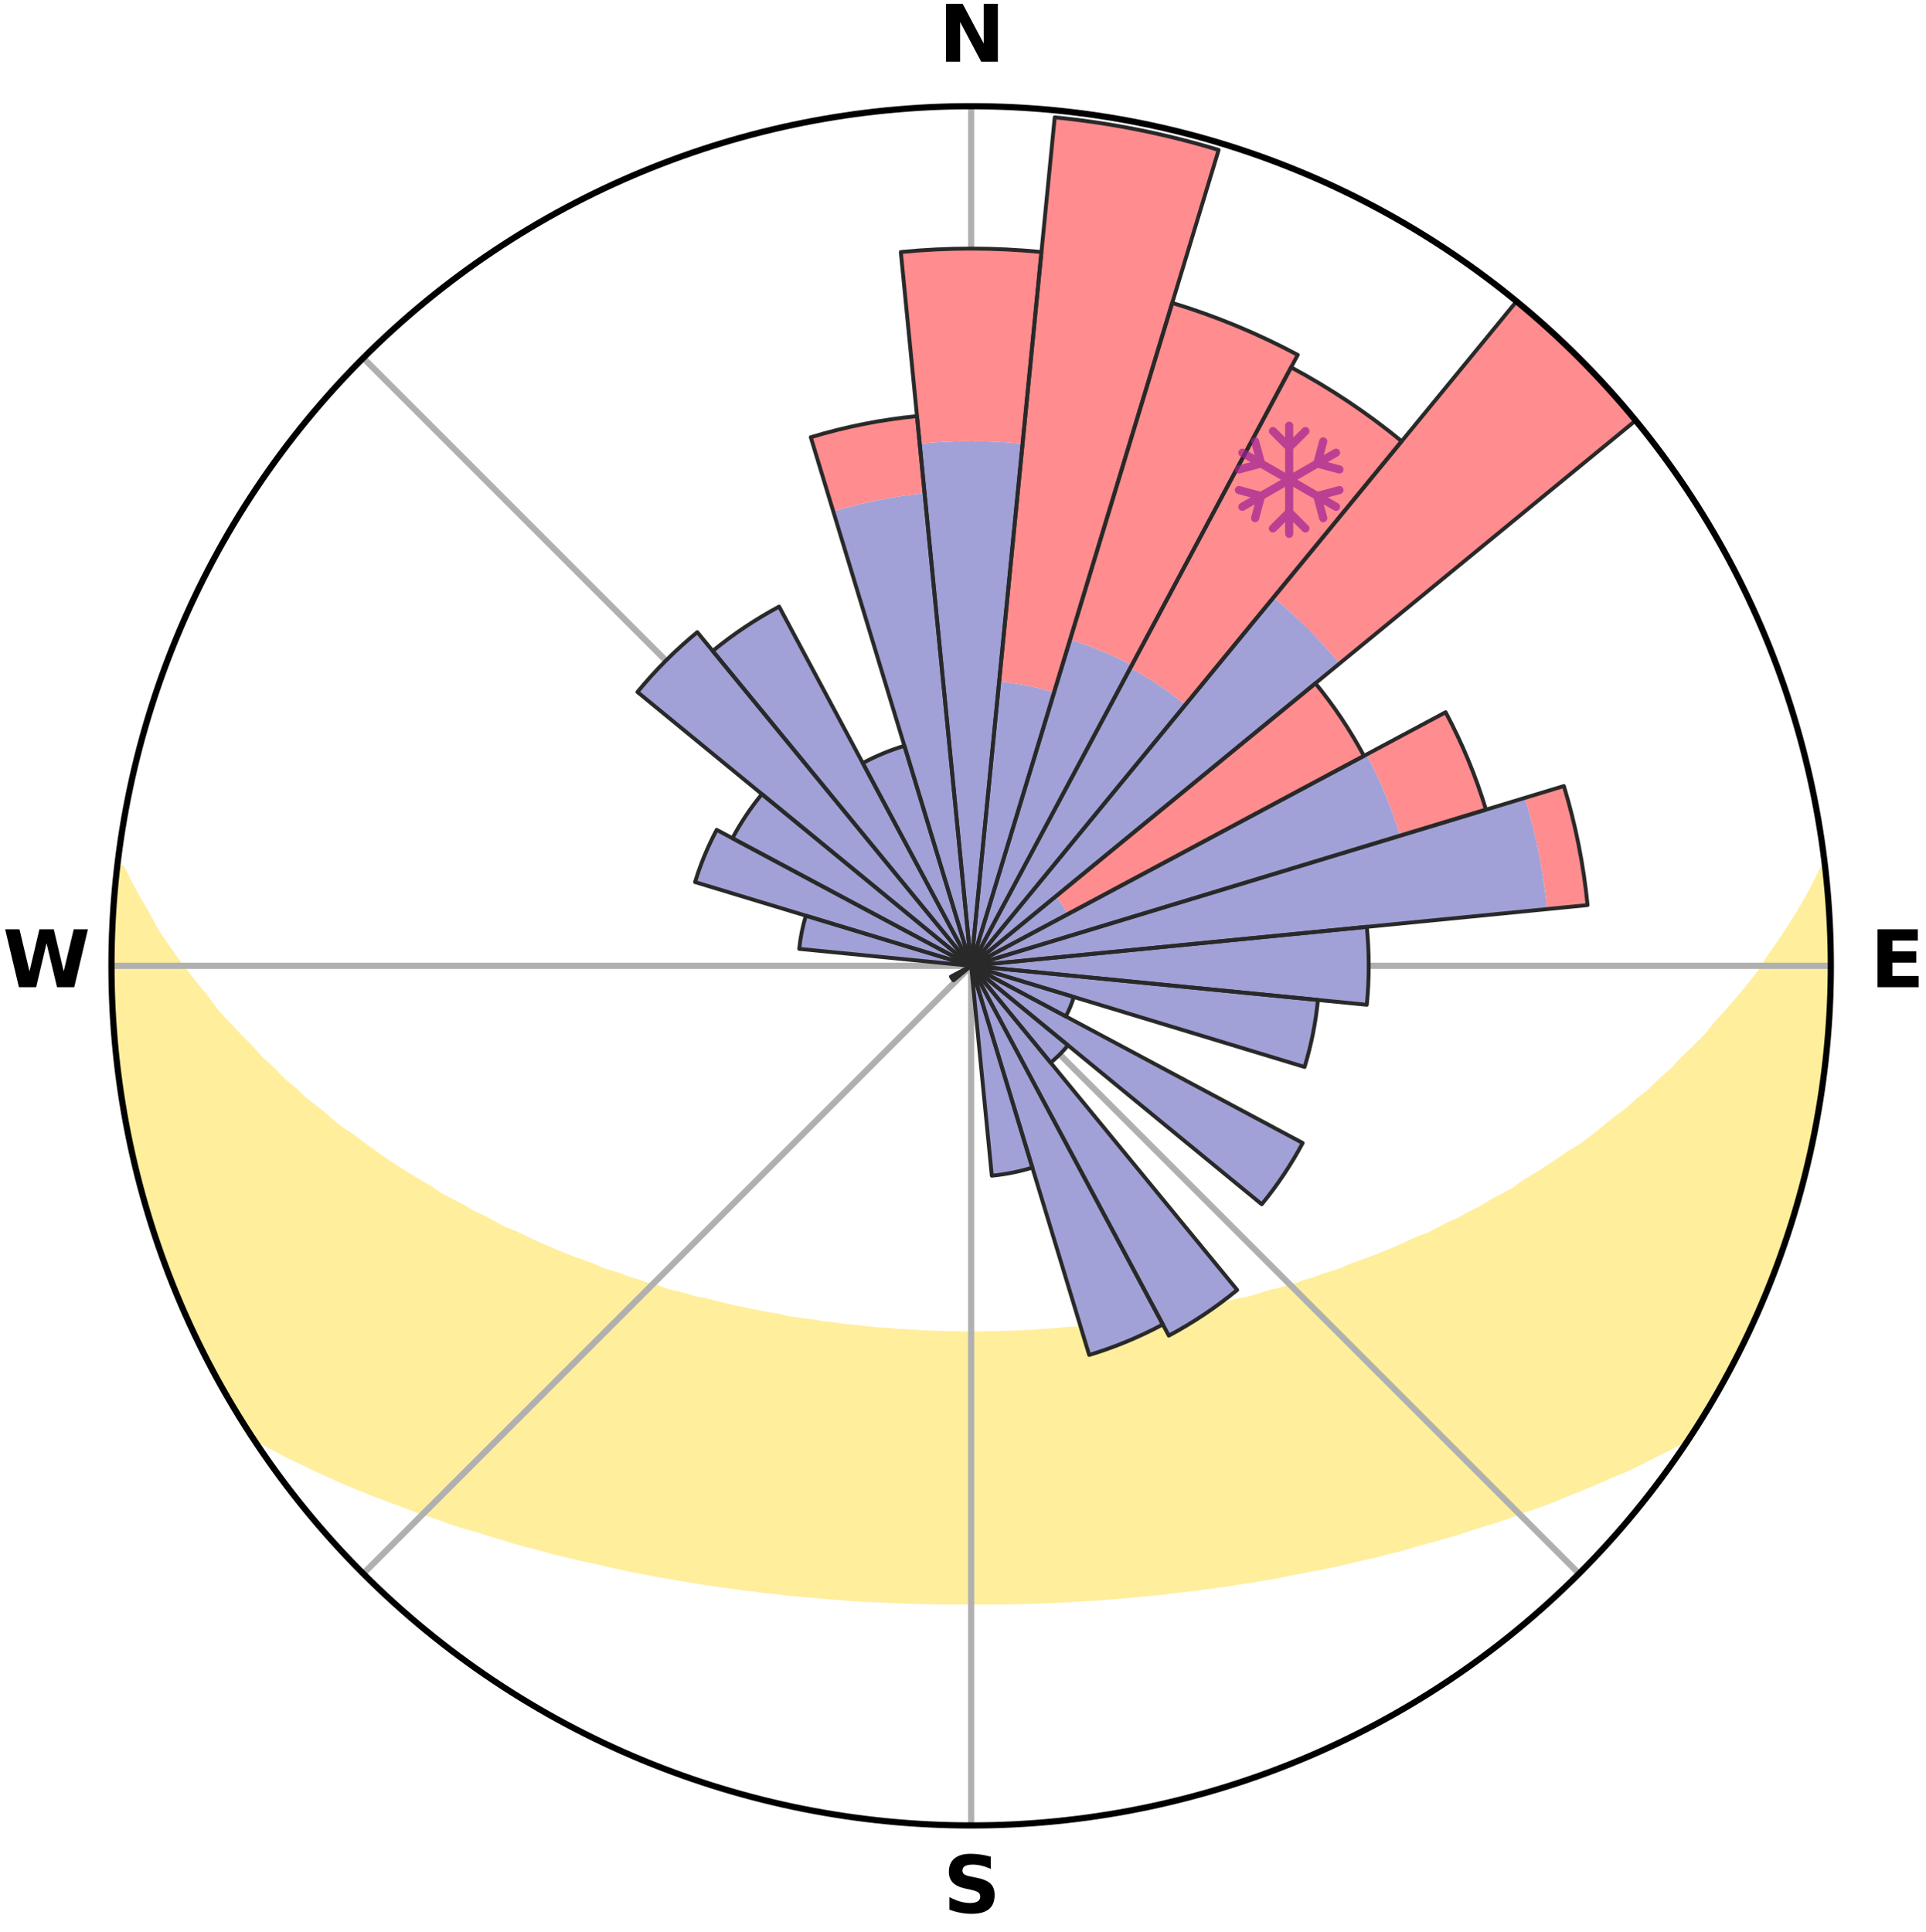 <?xml version="1.0" encoding="utf-8" standalone="no"?>
<!DOCTYPE svg PUBLIC "-//W3C//DTD SVG 1.1//EN"
  "http://www.w3.org/Graphics/SVG/1.1/DTD/svg11.dtd">
<svg xmlns:xlink="http://www.w3.org/1999/xlink" width="248.41pt" height="249.158pt" viewBox="0 0 248.41 249.158" xmlns="http://www.w3.org/2000/svg" version="1.1">
 <title>Ski Rose for Estación Invernal y de Montaña San Isidro (Sector Saliencias)</title>
 <defs>
  <style type="text/css">*{stroke-linejoin: round; stroke-linecap: butt}</style>
 </defs>
 <g id="figure_1">
  <g id="patch_1">
   <path d="M 0 249.158 
L 248.41 249.158 
L 248.41 0 
L 0 0 
z
" style="fill: #ffffff"/>
  </g>
  <g id="axes_1">
   <g id="patch_2">
    <path d="M 236.135 124.579 
C 236.135 110.018 233.267 95.599 227.695 82.147 
C 222.122 68.695 213.955 56.471 203.659 46.175 
C 193.363 35.879 181.139 27.711 167.687 22.139 
C 154.235 16.567 139.815 13.699 125.255 13.699 
C 110.694 13.699 96.275 16.567 82.823 22.139 
C 69.371 27.711 57.147 35.879 46.851 46.175 
C 36.555 56.471 28.387 68.695 22.815 82.147 
C 17.243 95.599 14.375 110.018 14.375 124.579 
C 14.375 139.14 17.243 153.559 22.815 167.011 
C 28.387 180.463 36.555 192.687 46.851 202.983 
C 57.147 213.279 69.371 221.447 82.823 227.019 
C 96.275 232.591 110.694 235.459 125.255 235.459 
C 139.815 235.459 154.235 232.591 167.687 227.019 
C 181.139 221.447 193.363 213.279 203.659 202.983 
C 213.955 192.687 222.122 180.463 227.695 167.011 
C 233.267 153.559 236.135 139.14 236.135 124.579 
M 125.255 124.579 
C 125.255 124.579 125.255 124.579 125.255 124.579 
C 125.255 124.579 125.255 124.579 125.255 124.579 
C 125.255 124.579 125.255 124.579 125.255 124.579 
C 125.255 124.579 125.255 124.579 125.255 124.579 
C 125.255 124.579 125.255 124.579 125.255 124.579 
C 125.255 124.579 125.255 124.579 125.255 124.579 
C 125.255 124.579 125.255 124.579 125.255 124.579 
C 125.255 124.579 125.255 124.579 125.255 124.579 
C 125.255 124.579 125.255 124.579 125.255 124.579 
C 125.255 124.579 125.255 124.579 125.255 124.579 
C 125.255 124.579 125.255 124.579 125.255 124.579 
C 125.255 124.579 125.255 124.579 125.255 124.579 
C 125.255 124.579 125.255 124.579 125.255 124.579 
C 125.255 124.579 125.255 124.579 125.255 124.579 
C 125.255 124.579 125.255 124.579 125.255 124.579 
C 125.255 124.579 125.255 124.579 125.255 124.579 
z
" style="fill: #ffffff"/>
   </g>
   <g id="PolyCollection_1">
    <defs>
     <path id="md8e3bbd1db" d="M 235.258 -137.112 
L 235.258 -137.112 
L 234.269 -135.076 
L 233.188 -133.074 
L 232.036 -131.11 
L 230.828 -129.188 
L 229.572 -127.311 
L 228.274 -125.478 
L 227.163 -123.69 
L 225.795 -121.946 
L 224.396 -120.25 
L 222.968 -118.603 
L 221.513 -117.003 
L 220.255 -115.432 
L 218.752 -113.926 
L 217.228 -112.471 
L 215.904 -111.031 
L 214.342 -109.671 
L 212.982 -108.32 
L 211.389 -107.055 
L 209.998 -105.792 
L 208.381 -104.622 
L 206.966 -103.447 
L 205.539 -102.314 
L 204.104 -101.223 
L 202.455 -100.238 
L 201.007 -99.233 
L 199.553 -98.269 
L 198.095 -97.345 
L 196.634 -96.462 
L 195.363 -95.539 
L 193.898 -94.732 
L 192.434 -93.964 
L 191.155 -93.146 
L 189.694 -92.451 
L 188.414 -91.701 
L 186.96 -91.076 
L 185.683 -90.391 
L 184.407 -89.736 
L 182.97 -89.211 
L 181.703 -88.618 
L 180.439 -88.053 
L 179.181 -87.517 
L 177.927 -87.008 
L 176.681 -86.526 
L 175.441 -86.07 
L 174.209 -85.639 
L 173.119 -85.123 
L 171.901 -84.74 
L 170.692 -84.38 
L 169.615 -83.93 
L 168.424 -83.613 
L 167.357 -83.205 
L 166.185 -82.929 
L 165.13 -82.559 
L 163.979 -82.319 
L 162.938 -81.986 
L 161.903 -81.67 
L 160.873 -81.37 
L 159.763 -81.196 
L 158.75 -80.927 
L 157.743 -80.673 
L 156.743 -80.434 
L 155.75 -80.208 
L 154.764 -79.995 
L 153.785 -79.795 
L 152.814 -79.607 
L 151.85 -79.43 
L 150.893 -79.264 
L 149.944 -79.108 
L 149.049 -78.87 
L 148.112 -78.735 
L 147.182 -78.609 
L 146.259 -78.49 
L 145.343 -78.38 
L 144.467 -78.197 
L 143.562 -78.102 
L 142.665 -78.014 
L 141.799 -77.861 
L 140.911 -77.787 
L 140.031 -77.717 
L 139.173 -77.591 
L 138.302 -77.532 
L 137.436 -77.478 
L 136.587 -77.376 
L 135.729 -77.331 
L 134.885 -77.246 
L 134.034 -77.209 
L 133.194 -77.139 
L 132.349 -77.111 
L 131.512 -77.055 
L 130.672 -77.033 
L 129.835 -77.013 
L 129.001 -76.977 
L 128.167 -76.962 
L 127.335 -76.94 
L 126.503 -76.931 
L 125.671 -76.922 
L 124.839 -76.923 
L 124.007 -76.929 
L 123.175 -76.945 
L 122.342 -76.957 
L 121.509 -76.987 
L 120.674 -77.005 
L 119.839 -77.048 
L 119 -77.072 
L 118.163 -77.129 
L 117.32 -77.16 
L 116.48 -77.232 
L 115.63 -77.271 
L 114.786 -77.358 
L 113.93 -77.406 
L 113.068 -77.456 
L 112.217 -77.566 
L 111.347 -77.627 
L 110.491 -77.754 
L 109.612 -77.826 
L 108.726 -77.903 
L 107.861 -78.057 
L 106.965 -78.148 
L 106.062 -78.244 
L 105.188 -78.428 
L 104.274 -78.541 
L 103.353 -78.661 
L 102.425 -78.789 
L 101.489 -78.925 
L 100.596 -79.164 
L 99.649 -79.321 
L 98.695 -79.489 
L 97.733 -79.667 
L 96.763 -79.856 
L 95.787 -80.058 
L 94.803 -80.271 
L 93.812 -80.498 
L 92.814 -80.738 
L 91.81 -80.993 
L 90.799 -81.262 
L 89.692 -81.438 
L 88.665 -81.738 
L 87.632 -82.054 
L 86.492 -82.277 
L 85.445 -82.628 
L 84.393 -82.998 
L 83.223 -83.275 
L 82.159 -83.683 
L 80.971 -84 
L 79.896 -84.449 
L 78.69 -84.809 
L 77.475 -85.192 
L 76.387 -85.708 
L 75.158 -86.138 
L 73.921 -86.594 
L 72.677 -87.076 
L 71.427 -87.584 
L 70.171 -88.12 
L 68.91 -88.684 
L 67.646 -89.276 
L 66.378 -89.898 
L 64.939 -90.454 
L 63.664 -91.138 
L 62.389 -91.853 
L 60.935 -92.511 
L 59.659 -93.292 
L 58.2 -94.021 
L 56.739 -94.788 
L 55.468 -95.672 
L 54.009 -96.514 
L 52.551 -97.396 
L 51.096 -98.318 
L 49.644 -99.28 
L 48.198 -100.283 
L 46.759 -101.328 
L 45.328 -102.413 
L 43.696 -103.487 
L 42.283 -104.659 
L 40.883 -105.874 
L 39.281 -107.087 
L 37.908 -108.39 
L 36.333 -109.699 
L 34.993 -111.089 
L 33.453 -112.493 
L 32.152 -113.971 
L 30.652 -115.47 
L 29.175 -117.017 
L 27.723 -118.614 
L 26.52 -120.268 
L 25.123 -121.957 
L 23.757 -123.693 
L 22.425 -125.476 
L 21.129 -127.306 
L 19.875 -129.18 
L 18.883 -131.085 
L 17.725 -133.042 
L 16.634 -135.038 
L 15.628 -137.069 
L 15.24 -137.114 
L 15.24 -137.114 
L 14.974 -135.198 
L 14.741 -133.277 
L 14.734 -131.339 
L 14.565 -129.412 
L 14.429 -127.481 
L 14.555 -125.545 
L 14.483 -123.612 
L 14.444 -121.677 
L 14.63 -119.749 
L 14.653 -117.814 
L 14.748 -115.882 
L 14.984 -113.961 
L 15.098 -112.028 
L 15.48 -110.127 
L 15.656 -108.199 
L 15.911 -106.281 
L 16.287 -104.383 
L 16.606 -102.474 
L 17.037 -100.588 
L 17.548 -98.721 
L 17.961 -96.831 
L 18.475 -94.966 
L 18.951 -93.09 
L 19.522 -91.242 
L 20.178 -89.421 
L 20.75 -87.572 
L 21.407 -85.752 
L 22.094 -83.943 
L 22.869 -82.169 
L 23.618 -80.386 
L 24.403 -78.618 
L 25.276 -76.892 
L 26.026 -75.106 
L 26.926 -73.392 
L 27.836 -71.685 
L 28.79 -70.002 
L 29.724 -68.307 
L 30.725 -66.651 
L 31.74 -65.003 
L 33.248 -63.681 
L 35.159 -62.658 
L 37.026 -61.646 
L 38.977 -60.737 
L 40.862 -59.822 
L 42.753 -58.954 
L 44.64 -58.125 
L 46.526 -57.339 
L 48.404 -56.587 
L 50.279 -55.876 
L 52.142 -55.197 
L 53.94 -54.498 
L 55.789 -53.89 
L 57.571 -53.256 
L 59.346 -52.652 
L 61.16 -52.133 
L 62.915 -51.588 
L 64.66 -51.071 
L 66.352 -50.528 
L 68.078 -50.064 
L 69.792 -49.626 
L 71.455 -49.155 
L 73.148 -48.764 
L 74.796 -48.344 
L 76.467 -47.997 
L 78.092 -47.616 
L 79.711 -47.261 
L 81.318 -46.921 
L 82.919 -46.606 
L 84.507 -46.303 
L 86.088 -46.023 
L 87.658 -45.755 
L 89.22 -45.509 
L 90.754 -45.233 
L 92.297 -45.012 
L 93.833 -44.81 
L 95.345 -44.582 
L 96.862 -44.401 
L 98.361 -44.201 
L 99.865 -44.052 
L 101.35 -43.879 
L 102.83 -43.719 
L 104.312 -43.597 
L 105.78 -43.461 
L 107.244 -43.338 
L 108.703 -43.225 
L 110.158 -43.125 
L 111.609 -43.035 
L 113.059 -42.977 
L 114.502 -42.906 
L 115.943 -42.846 
L 117.38 -42.796 
L 118.815 -42.755 
L 120.248 -42.724 
L 121.68 -42.703 
L 123.111 -42.691 
L 124.54 -42.686 
L 125.97 -42.684 
L 127.399 -42.686 
L 128.83 -42.698 
L 130.262 -42.718 
L 131.695 -42.749 
L 133.13 -42.789 
L 134.568 -42.838 
L 136.008 -42.898 
L 137.452 -42.968 
L 138.898 -43.048 
L 140.349 -43.139 
L 141.807 -43.224 
L 143.266 -43.334 
L 144.73 -43.457 
L 146.199 -43.593 
L 147.673 -43.741 
L 149.163 -43.866 
L 150.649 -44.039 
L 152.141 -44.226 
L 153.65 -44.394 
L 155.155 -44.608 
L 156.682 -44.795 
L 158.216 -45.003 
L 159.743 -45.262 
L 161.297 -45.493 
L 162.857 -45.745 
L 164.429 -46.007 
L 165.986 -46.336 
L 167.573 -46.64 
L 169.172 -46.955 
L 170.809 -47.244 
L 172.425 -47.604 
L 174.055 -47.979 
L 175.689 -48.382 
L 177.37 -48.751 
L 179.028 -49.192 
L 180.731 -49.607 
L 182.402 -50.103 
L 184.126 -50.567 
L 185.862 -51.057 
L 187.607 -51.574 
L 189.362 -52.119 
L 191.127 -52.692 
L 192.956 -53.237 
L 194.739 -53.871 
L 196.53 -54.537 
L 198.383 -55.183 
L 200.251 -55.858 
L 202.062 -56.626 
L 203.937 -57.378 
L 205.824 -58.163 
L 207.708 -58.993 
L 209.666 -59.808 
L 211.556 -60.72 
L 213.433 -61.682 
L 215.37 -62.645 
L 217.28 -63.669 
L 218.768 -65.005 
L 219.794 -66.645 
L 220.786 -68.307 
L 221.744 -69.988 
L 222.682 -71.68 
L 223.566 -73.402 
L 224.484 -75.105 
L 225.297 -76.861 
L 226.128 -78.608 
L 226.914 -80.376 
L 227.637 -82.171 
L 228.418 -83.942 
L 229.072 -85.763 
L 229.76 -87.572 
L 230.332 -89.421 
L 230.977 -91.245 
L 231.498 -93.108 
L 232.044 -94.964 
L 232.543 -96.832 
L 232.998 -98.712 
L 233.408 -100.602 
L 233.886 -102.478 
L 234.214 -104.385 
L 234.565 -106.287 
L 234.803 -108.207 
L 235.132 -110.113 
L 235.346 -112.036 
L 235.602 -113.954 
L 235.732 -115.884 
L 235.916 -117.811 
L 235.919 -119.747 
L 236.079 -121.677 
L 236.008 -123.613 
L 236.097 -125.546 
L 235.957 -127.478 
L 235.934 -129.411 
L 235.922 -131.348 
L 235.683 -133.27 
L 235.606 -135.205 
L 235.258 -137.112 
z
" style="stroke: #ffee9c"/>
    </defs>
    <g clip-path="url(#pb4b02d2c1a)">
     <use xlink:href="#md8e3bbd1db" x="0" y="249.158" style="fill: #ffee9c; stroke: #ffee9c"/>
    </g>
   </g>
   <g id="matplotlib.axis_1">
    <g id="xtick_1">
     <g id="line2d_1">
      <path d="M 125.255 124.579 
L 125.255 13.699 
" clip-path="url(#pb4b02d2c1a)" style="fill: none; stroke: #b0b0b0; stroke-width: 0.8; stroke-linecap: square"/>
     </g>
     <g id="text_1">
      <!-- N -->
      <g transform="translate(121.07 7.958) scale(0.1 -0.1)">
       <defs>
        <path id="DejaVuSans-Bold-4e" d="M 588 4666 
L 1931 4666 
L 3628 1466 
L 3628 4666 
L 4769 4666 
L 4769 0 
L 3425 0 
L 1728 3200 
L 1728 0 
L 588 0 
L 588 4666 
z
" transform="scale(0.016)"/>
       </defs>
       <use xlink:href="#DejaVuSans-Bold-4e"/>
      </g>
     </g>
    </g>
    <g id="xtick_2">
     <g id="line2d_2">
      <path d="M 125.255 124.579 
L 203.659 46.175 
" clip-path="url(#pb4b02d2c1a)" style="fill: none; stroke: #b0b0b0; stroke-width: 0.8; stroke-linecap: square"/>
     </g>
    </g>
    <g id="xtick_3">
     <g id="line2d_3">
      <path d="M 125.255 124.579 
L 236.135 124.579 
" clip-path="url(#pb4b02d2c1a)" style="fill: none; stroke: #b0b0b0; stroke-width: 0.8; stroke-linecap: square"/>
     </g>
     <g id="text_2">
      <!-- E -->
      <g transform="translate(241.219 127.338) scale(0.1 -0.1)">
       <defs>
        <path id="DejaVuSans-Bold-45" d="M 588 4666 
L 3834 4666 
L 3834 3756 
L 1791 3756 
L 1791 2888 
L 3713 2888 
L 3713 1978 
L 1791 1978 
L 1791 909 
L 3903 909 
L 3903 0 
L 588 0 
L 588 4666 
z
" transform="scale(0.016)"/>
       </defs>
       <use xlink:href="#DejaVuSans-Bold-45"/>
      </g>
     </g>
    </g>
    <g id="xtick_4">
     <g id="line2d_4">
      <path d="M 125.255 124.579 
L 203.659 202.983 
" clip-path="url(#pb4b02d2c1a)" style="fill: none; stroke: #b0b0b0; stroke-width: 0.8; stroke-linecap: square"/>
     </g>
    </g>
    <g id="xtick_5">
     <g id="line2d_5">
      <path d="M 125.255 124.579 
L 125.255 235.459 
" clip-path="url(#pb4b02d2c1a)" style="fill: none; stroke: #b0b0b0; stroke-width: 0.8; stroke-linecap: square"/>
     </g>
     <g id="text_3">
      <!-- S -->
      <g transform="translate(121.654 246.718) scale(0.1 -0.1)">
       <defs>
        <path id="DejaVuSans-Bold-53" d="M 3834 4519 
L 3834 3531 
Q 3450 3703 3084 3790 
Q 2719 3878 2394 3878 
Q 1963 3878 1756 3759 
Q 1550 3641 1550 3391 
Q 1550 3203 1689 3098 
Q 1828 2994 2194 2919 
L 2706 2816 
Q 3484 2659 3812 2340 
Q 4141 2022 4141 1434 
Q 4141 663 3683 286 
Q 3225 -91 2284 -91 
Q 1841 -91 1394 -6 
Q 947 78 500 244 
L 500 1259 
Q 947 1022 1364 901 
Q 1781 781 2169 781 
Q 2563 781 2772 912 
Q 2981 1044 2981 1288 
Q 2981 1506 2839 1625 
Q 2697 1744 2272 1838 
L 1806 1941 
Q 1106 2091 782 2419 
Q 459 2747 459 3303 
Q 459 4000 909 4375 
Q 1359 4750 2203 4750 
Q 2588 4750 2994 4692 
Q 3400 4634 3834 4519 
z
" transform="scale(0.016)"/>
       </defs>
       <use xlink:href="#DejaVuSans-Bold-53"/>
      </g>
     </g>
    </g>
    <g id="xtick_6">
     <g id="line2d_6">
      <path d="M 125.255 124.579 
L 46.851 202.983 
" clip-path="url(#pb4b02d2c1a)" style="fill: none; stroke: #b0b0b0; stroke-width: 0.8; stroke-linecap: square"/>
     </g>
    </g>
    <g id="xtick_7">
     <g id="line2d_7">
      <path d="M 125.255 124.579 
L 14.375 124.579 
" clip-path="url(#pb4b02d2c1a)" style="fill: none; stroke: #b0b0b0; stroke-width: 0.8; stroke-linecap: square"/>
     </g>
     <g id="text_4">
      <!-- W -->
      <g transform="translate(0.36 127.338) scale(0.1 -0.1)">
       <defs>
        <path id="DejaVuSans-Bold-57" d="M 191 4666 
L 1344 4666 
L 2150 1275 
L 2950 4666 
L 4109 4666 
L 4909 1275 
L 5716 4666 
L 6859 4666 
L 5759 0 
L 4372 0 
L 3525 3547 
L 2688 0 
L 1300 0 
L 191 4666 
z
" transform="scale(0.016)"/>
       </defs>
       <use xlink:href="#DejaVuSans-Bold-57"/>
      </g>
     </g>
    </g>
    <g id="xtick_8">
     <g id="line2d_8">
      <path d="M 125.255 124.579 
L 46.851 46.175 
" clip-path="url(#pb4b02d2c1a)" style="fill: none; stroke: #b0b0b0; stroke-width: 0.8; stroke-linecap: square"/>
     </g>
    </g>
   </g>
   <g id="matplotlib.axis_2"/>
   <g id="patch_3">
    <path d="M 125.255 124.579 
C 125.255 124.579 125.255 124.579 125.255 124.579 
C 125.255 124.579 125.255 124.579 125.255 124.579 
L 125.255 124.579 
C 125.255 124.579 125.255 124.579 125.255 124.579 
C 125.255 124.579 125.255 124.579 125.255 124.579 
z
" clip-path="url(#pb4b02d2c1a)" style="fill: #d9d9d9"/>
   </g>
   <g id="patch_4">
    <path d="M 125.255 124.579 
C 125.255 124.579 125.255 124.579 125.255 124.579 
C 125.255 124.579 125.255 124.579 125.255 124.579 
L 125.255 124.579 
C 125.255 124.579 125.255 124.579 125.255 124.579 
C 125.255 124.579 125.255 124.579 125.255 124.579 
z
" clip-path="url(#pb4b02d2c1a)" style="fill: #d9d9d9"/>
   </g>
   <g id="patch_5">
    <path d="M 125.255 124.579 
C 125.255 124.579 125.255 124.579 125.255 124.579 
C 125.255 124.579 125.255 124.579 125.255 124.579 
L 125.255 124.579 
C 125.255 124.579 125.255 124.579 125.255 124.579 
C 125.255 124.579 125.255 124.579 125.255 124.579 
z
" clip-path="url(#pb4b02d2c1a)" style="fill: #d9d9d9"/>
   </g>
   <g id="patch_6">
    <path d="M 125.255 124.579 
C 125.255 124.579 125.255 124.579 125.255 124.579 
C 125.255 124.579 125.255 124.579 125.255 124.579 
L 125.255 124.579 
C 125.255 124.579 125.255 124.579 125.255 124.579 
C 125.255 124.579 125.255 124.579 125.255 124.579 
z
" clip-path="url(#pb4b02d2c1a)" style="fill: #d9d9d9"/>
   </g>
   <g id="patch_7">
    <path d="M 125.255 124.579 
C 125.255 124.579 125.255 124.579 125.255 124.579 
C 125.255 124.579 125.255 124.579 125.255 124.579 
L 125.255 124.579 
C 125.255 124.579 125.255 124.579 125.255 124.579 
C 125.255 124.579 125.255 124.579 125.255 124.579 
z
" clip-path="url(#pb4b02d2c1a)" style="fill: #d9d9d9"/>
   </g>
   <g id="patch_8">
    <path d="M 125.255 124.579 
C 125.255 124.579 125.255 124.579 125.255 124.579 
C 125.255 124.579 125.255 124.579 125.255 124.579 
L 125.255 124.579 
C 125.255 124.579 125.255 124.579 125.255 124.579 
C 125.255 124.579 125.255 124.579 125.255 124.579 
z
" clip-path="url(#pb4b02d2c1a)" style="fill: #d9d9d9"/>
   </g>
   <g id="patch_9">
    <path d="M 125.255 124.579 
C 125.255 124.579 125.255 124.579 125.255 124.579 
C 125.255 124.579 125.255 124.579 125.255 124.579 
L 125.255 124.579 
C 125.255 124.579 125.255 124.579 125.255 124.579 
C 125.255 124.579 125.255 124.579 125.255 124.579 
z
" clip-path="url(#pb4b02d2c1a)" style="fill: #d9d9d9"/>
   </g>
   <g id="patch_10">
    <path d="M 125.255 124.579 
C 125.255 124.579 125.255 124.579 125.255 124.579 
C 125.255 124.579 125.255 124.579 125.255 124.579 
L 125.255 124.579 
C 125.255 124.579 125.255 124.579 125.255 124.579 
C 125.255 124.579 125.255 124.579 125.255 124.579 
z
" clip-path="url(#pb4b02d2c1a)" style="fill: #d9d9d9"/>
   </g>
   <g id="patch_11">
    <path d="M 125.255 124.579 
C 125.255 124.579 125.255 124.579 125.255 124.579 
C 125.255 124.579 125.255 124.579 125.255 124.579 
L 125.255 124.579 
C 125.255 124.579 125.255 124.579 125.255 124.579 
C 125.255 124.579 125.255 124.579 125.255 124.579 
z
" clip-path="url(#pb4b02d2c1a)" style="fill: #d9d9d9"/>
   </g>
   <g id="patch_12">
    <path d="M 125.255 124.579 
C 125.255 124.579 125.255 124.579 125.255 124.579 
C 125.255 124.579 125.255 124.579 125.255 124.579 
L 125.255 124.579 
C 125.255 124.579 125.255 124.579 125.255 124.579 
C 125.255 124.579 125.255 124.579 125.255 124.579 
z
" clip-path="url(#pb4b02d2c1a)" style="fill: #d9d9d9"/>
   </g>
   <g id="patch_13">
    <path d="M 125.255 124.579 
C 125.255 124.579 125.255 124.579 125.255 124.579 
C 125.255 124.579 125.255 124.579 125.255 124.579 
L 125.255 124.579 
C 125.255 124.579 125.255 124.579 125.255 124.579 
C 125.255 124.579 125.255 124.579 125.255 124.579 
z
" clip-path="url(#pb4b02d2c1a)" style="fill: #d9d9d9"/>
   </g>
   <g id="patch_14">
    <path d="M 125.255 124.579 
C 125.255 124.579 125.255 124.579 125.255 124.579 
C 125.255 124.579 125.255 124.579 125.255 124.579 
L 125.255 124.579 
C 125.255 124.579 125.255 124.579 125.255 124.579 
C 125.255 124.579 125.255 124.579 125.255 124.579 
z
" clip-path="url(#pb4b02d2c1a)" style="fill: #d9d9d9"/>
   </g>
   <g id="patch_15">
    <path d="M 125.255 124.579 
C 125.255 124.579 125.255 124.579 125.255 124.579 
C 125.255 124.579 125.255 124.579 125.255 124.579 
L 125.255 124.579 
C 125.255 124.579 125.255 124.579 125.255 124.579 
C 125.255 124.579 125.255 124.579 125.255 124.579 
z
" clip-path="url(#pb4b02d2c1a)" style="fill: #d9d9d9"/>
   </g>
   <g id="patch_16">
    <path d="M 125.255 124.579 
C 125.255 124.579 125.255 124.579 125.255 124.579 
C 125.255 124.579 125.255 124.579 125.255 124.579 
L 125.255 124.579 
C 125.255 124.579 125.255 124.579 125.255 124.579 
C 125.255 124.579 125.255 124.579 125.255 124.579 
z
" clip-path="url(#pb4b02d2c1a)" style="fill: #d9d9d9"/>
   </g>
   <g id="patch_17">
    <path d="M 125.255 124.579 
C 125.255 124.579 125.255 124.579 125.255 124.579 
C 125.255 124.579 125.255 124.579 125.255 124.579 
L 125.255 124.579 
C 125.255 124.579 125.255 124.579 125.255 124.579 
C 125.255 124.579 125.255 124.579 125.255 124.579 
z
" clip-path="url(#pb4b02d2c1a)" style="fill: #d9d9d9"/>
   </g>
   <g id="patch_18">
    <path d="M 125.255 124.579 
C 125.255 124.579 125.255 124.579 125.255 124.579 
C 125.255 124.579 125.255 124.579 125.255 124.579 
L 125.255 124.579 
C 125.255 124.579 125.255 124.579 125.255 124.579 
C 125.255 124.579 125.255 124.579 125.255 124.579 
z
" clip-path="url(#pb4b02d2c1a)" style="fill: #d9d9d9"/>
   </g>
   <g id="patch_19">
    <path d="M 125.255 124.579 
C 125.255 124.579 125.255 124.579 125.255 124.579 
C 125.255 124.579 125.255 124.579 125.255 124.579 
L 125.255 124.579 
C 125.255 124.579 125.255 124.579 125.255 124.579 
C 125.255 124.579 125.255 124.579 125.255 124.579 
z
" clip-path="url(#pb4b02d2c1a)" style="fill: #d9d9d9"/>
   </g>
   <g id="patch_20">
    <path d="M 125.255 124.579 
C 125.255 124.579 125.255 124.579 125.255 124.579 
C 125.255 124.579 125.255 124.579 125.255 124.579 
L 125.255 124.579 
C 125.255 124.579 125.255 124.579 125.255 124.579 
C 125.255 124.579 125.255 124.579 125.255 124.579 
z
" clip-path="url(#pb4b02d2c1a)" style="fill: #d9d9d9"/>
   </g>
   <g id="patch_21">
    <path d="M 125.255 124.579 
C 125.255 124.579 125.255 124.579 125.255 124.579 
C 125.255 124.579 125.255 124.579 125.255 124.579 
L 125.255 124.579 
C 125.255 124.579 125.255 124.579 125.255 124.579 
C 125.255 124.579 125.255 124.579 125.255 124.579 
z
" clip-path="url(#pb4b02d2c1a)" style="fill: #d9d9d9"/>
   </g>
   <g id="patch_22">
    <path d="M 125.255 124.579 
C 125.255 124.579 125.255 124.579 125.255 124.579 
C 125.255 124.579 125.255 124.579 125.255 124.579 
L 125.255 124.579 
C 125.255 124.579 125.255 124.579 125.255 124.579 
C 125.255 124.579 125.255 124.579 125.255 124.579 
z
" clip-path="url(#pb4b02d2c1a)" style="fill: #d9d9d9"/>
   </g>
   <g id="patch_23">
    <path d="M 125.255 124.579 
C 125.255 124.579 125.255 124.579 125.255 124.579 
C 125.255 124.579 125.255 124.579 125.255 124.579 
L 125.255 124.579 
C 125.255 124.579 125.255 124.579 125.255 124.579 
C 125.255 124.579 125.255 124.579 125.255 124.579 
z
" clip-path="url(#pb4b02d2c1a)" style="fill: #d9d9d9"/>
   </g>
   <g id="patch_24">
    <path d="M 125.255 124.579 
C 125.255 124.579 125.255 124.579 125.255 124.579 
C 125.255 124.579 125.255 124.579 125.255 124.579 
L 125.255 124.579 
C 125.255 124.579 125.255 124.579 125.255 124.579 
C 125.255 124.579 125.255 124.579 125.255 124.579 
z
" clip-path="url(#pb4b02d2c1a)" style="fill: #d9d9d9"/>
   </g>
   <g id="patch_25">
    <path d="M 125.255 124.579 
C 125.255 124.579 125.255 124.579 125.255 124.579 
C 125.255 124.579 125.255 124.579 125.255 124.579 
L 125.255 124.579 
C 125.255 124.579 125.255 124.579 125.255 124.579 
C 125.255 124.579 125.255 124.579 125.255 124.579 
z
" clip-path="url(#pb4b02d2c1a)" style="fill: #d9d9d9"/>
   </g>
   <g id="patch_26">
    <path d="M 125.255 124.579 
C 125.255 124.579 125.255 124.579 125.255 124.579 
C 125.255 124.579 125.255 124.579 125.255 124.579 
L 125.255 124.579 
C 125.255 124.579 125.255 124.579 125.255 124.579 
C 125.255 124.579 125.255 124.579 125.255 124.579 
z
" clip-path="url(#pb4b02d2c1a)" style="fill: #d9d9d9"/>
   </g>
   <g id="patch_27">
    <path d="M 125.255 124.579 
C 125.255 124.579 125.255 124.579 125.255 124.579 
C 125.255 124.579 125.255 124.579 125.255 124.579 
L 125.255 124.579 
C 125.255 124.579 125.255 124.579 125.255 124.579 
C 125.255 124.579 125.255 124.579 125.255 124.579 
z
" clip-path="url(#pb4b02d2c1a)" style="fill: #d9d9d9"/>
   </g>
   <g id="patch_28">
    <path d="M 125.255 124.579 
C 125.255 124.579 125.255 124.579 125.255 124.579 
C 125.255 124.579 125.255 124.579 125.255 124.579 
L 125.255 124.579 
C 125.255 124.579 125.255 124.579 125.255 124.579 
C 125.255 124.579 125.255 124.579 125.255 124.579 
z
" clip-path="url(#pb4b02d2c1a)" style="fill: #d9d9d9"/>
   </g>
   <g id="patch_29">
    <path d="M 125.255 124.579 
C 125.255 124.579 125.255 124.579 125.255 124.579 
C 125.255 124.579 125.255 124.579 125.255 124.579 
L 125.255 124.579 
C 125.255 124.579 125.255 124.579 125.255 124.579 
C 125.255 124.579 125.255 124.579 125.255 124.579 
z
" clip-path="url(#pb4b02d2c1a)" style="fill: #d9d9d9"/>
   </g>
   <g id="patch_30">
    <path d="M 125.255 124.579 
C 125.255 124.579 125.255 124.579 125.255 124.579 
C 125.255 124.579 125.255 124.579 125.255 124.579 
L 125.255 124.579 
C 125.255 124.579 125.255 124.579 125.255 124.579 
C 125.255 124.579 125.255 124.579 125.255 124.579 
z
" clip-path="url(#pb4b02d2c1a)" style="fill: #d9d9d9"/>
   </g>
   <g id="patch_31">
    <path d="M 125.255 124.579 
C 125.255 124.579 125.255 124.579 125.255 124.579 
C 125.255 124.579 125.255 124.579 125.255 124.579 
L 125.255 124.579 
C 125.255 124.579 125.255 124.579 125.255 124.579 
C 125.255 124.579 125.255 124.579 125.255 124.579 
z
" clip-path="url(#pb4b02d2c1a)" style="fill: #d9d9d9"/>
   </g>
   <g id="patch_32">
    <path d="M 125.255 124.579 
C 125.255 124.579 125.255 124.579 125.255 124.579 
C 125.255 124.579 125.255 124.579 125.255 124.579 
L 125.255 124.579 
C 125.255 124.579 125.255 124.579 125.255 124.579 
C 125.255 124.579 125.255 124.579 125.255 124.579 
z
" clip-path="url(#pb4b02d2c1a)" style="fill: #d9d9d9"/>
   </g>
   <g id="patch_33">
    <path d="M 125.255 124.579 
C 125.255 124.579 125.255 124.579 125.255 124.579 
C 125.255 124.579 125.255 124.579 125.255 124.579 
L 125.255 124.579 
C 125.255 124.579 125.255 124.579 125.255 124.579 
C 125.255 124.579 125.255 124.579 125.255 124.579 
z
" clip-path="url(#pb4b02d2c1a)" style="fill: #d9d9d9"/>
   </g>
   <g id="patch_34">
    <path d="M 125.255 124.579 
C 125.255 124.579 125.255 124.579 125.255 124.579 
C 125.255 124.579 125.255 124.579 125.255 124.579 
L 125.255 124.579 
C 125.255 124.579 125.255 124.579 125.255 124.579 
C 125.255 124.579 125.255 124.579 125.255 124.579 
z
" clip-path="url(#pb4b02d2c1a)" style="fill: #d9d9d9"/>
   </g>
   <g id="patch_35">
    <path d="M 125.255 124.579 
C 125.255 124.579 125.255 124.579 125.255 124.579 
C 125.255 124.579 125.255 124.579 125.255 124.579 
L 131.888 57.23 
C 129.684 57.013 127.47 56.904 125.255 56.904 
C 123.04 56.904 120.826 57.013 118.622 57.23 
z
" clip-path="url(#pb4b02d2c1a)" style="fill: #a1a1d8"/>
   </g>
   <g id="patch_36">
    <path d="M 125.255 124.579 
C 125.255 124.579 125.255 124.579 125.255 124.579 
C 125.255 124.579 125.255 124.579 125.255 124.579 
L 135.953 89.311 
C 134.799 88.961 133.628 88.667 132.445 88.432 
C 131.262 88.197 130.068 88.02 128.867 87.901 
z
" clip-path="url(#pb4b02d2c1a)" style="fill: #a1a1d8"/>
   </g>
   <g id="patch_37">
    <path d="M 125.255 124.579 
C 125.255 124.579 125.255 124.579 125.255 124.579 
C 125.255 124.579 125.255 124.579 125.255 124.579 
L 145.98 85.805 
C 144.711 85.127 143.409 84.511 142.08 83.96 
C 140.75 83.41 139.394 82.924 138.017 82.507 
z
" clip-path="url(#pb4b02d2c1a)" style="fill: #a1a1d8"/>
   </g>
   <g id="patch_38">
    <path d="M 125.255 124.579 
C 125.255 124.579 125.255 124.579 125.255 124.579 
C 125.255 124.579 125.255 124.579 125.255 124.579 
L 152.894 90.901 
C 151.792 89.996 150.645 89.146 149.46 88.354 
C 148.274 87.562 147.05 86.828 145.792 86.156 
z
" clip-path="url(#pb4b02d2c1a)" style="fill: #a1a1d8"/>
   </g>
   <g id="patch_39">
    <path d="M 125.255 124.579 
C 125.255 124.579 125.255 124.579 125.255 124.579 
C 125.255 124.579 125.255 124.579 125.255 124.579 
L 172.774 85.581 
C 171.497 84.026 170.145 82.534 168.722 81.111 
C 167.3 79.689 165.808 78.337 164.253 77.06 
z
" clip-path="url(#pb4b02d2c1a)" style="fill: #a1a1d8"/>
   </g>
   <g id="patch_40">
    <path d="M 125.255 124.579 
C 125.255 124.579 125.255 124.579 125.255 124.579 
C 125.255 124.579 125.255 124.579 125.255 124.579 
L 137.735 117.908 
C 137.517 117.5 137.279 117.102 137.021 116.717 
C 136.764 116.332 136.488 115.96 136.194 115.602 
z
" clip-path="url(#pb4b02d2c1a)" style="fill: #a1a1d8"/>
   </g>
   <g id="patch_41">
    <path d="M 125.255 124.579 
C 125.255 124.579 125.255 124.579 125.255 124.579 
C 125.255 124.579 125.255 124.579 125.255 124.579 
L 180.588 107.794 
C 180.039 105.983 179.401 104.2 178.676 102.451 
C 177.952 100.703 177.142 98.991 176.25 97.321 
z
" clip-path="url(#pb4b02d2c1a)" style="fill: #a1a1d8"/>
   </g>
   <g id="patch_42">
    <path d="M 125.255 124.579 
C 125.255 124.579 125.255 124.579 125.255 124.579 
C 125.255 124.579 125.255 124.579 125.255 124.579 
L 199.545 117.262 
C 199.305 114.831 198.946 112.412 198.47 110.016 
C 197.993 107.619 197.399 105.248 196.69 102.91 
z
" clip-path="url(#pb4b02d2c1a)" style="fill: #a1a1d8"/>
   </g>
   <g id="patch_43">
    <path d="M 125.255 124.579 
C 125.255 124.579 125.255 124.579 125.255 124.579 
C 125.255 124.579 125.255 124.579 125.255 124.579 
L 176.287 129.605 
C 176.451 127.935 176.534 126.257 176.534 124.579 
C 176.534 122.901 176.451 121.223 176.287 119.553 
z
" clip-path="url(#pb4b02d2c1a)" style="fill: #a1a1d8"/>
   </g>
   <g id="patch_44">
    <path d="M 125.255 124.579 
C 125.255 124.579 125.255 124.579 125.255 124.579 
C 125.255 124.579 125.255 124.579 125.255 124.579 
L 168.264 137.626 
C 168.691 136.218 169.049 134.79 169.336 133.347 
C 169.623 131.905 169.839 130.448 169.983 128.984 
z
" clip-path="url(#pb4b02d2c1a)" style="fill: #a1a1d8"/>
   </g>
   <g id="patch_45">
    <path d="M 125.255 124.579 
C 125.255 124.579 125.255 124.579 125.255 124.579 
C 125.255 124.579 125.255 124.579 125.255 124.579 
L 137.461 131.103 
C 137.674 130.704 137.868 130.294 138.042 129.876 
C 138.215 129.457 138.368 129.03 138.499 128.597 
z
" clip-path="url(#pb4b02d2c1a)" style="fill: #a1a1d8"/>
   </g>
   <g id="patch_46">
    <path d="M 125.255 124.579 
C 125.255 124.579 125.255 124.579 125.255 124.579 
C 125.255 124.579 125.255 124.579 125.255 124.579 
L 162.735 155.338 
C 163.742 154.112 164.688 152.836 165.57 151.517 
C 166.451 150.197 167.268 148.835 168.016 147.435 
z
" clip-path="url(#pb4b02d2c1a)" style="fill: #a1a1d8"/>
   </g>
   <g id="patch_47">
    <path d="M 125.255 124.579 
C 125.255 124.579 125.255 124.579 125.255 124.579 
C 125.255 124.579 125.255 124.579 125.255 124.579 
L 135.508 137.072 
C 135.917 136.737 136.309 136.381 136.683 136.007 
C 137.057 135.633 137.413 135.241 137.748 134.832 
z
" clip-path="url(#pb4b02d2c1a)" style="fill: #a1a1d8"/>
   </g>
   <g id="patch_48">
    <path d="M 125.255 124.579 
C 125.255 124.579 125.255 124.579 125.255 124.579 
C 125.255 124.579 125.255 124.579 125.255 124.579 
L 150.752 172.281 
C 152.313 171.446 153.833 170.536 155.305 169.552 
C 156.777 168.568 158.2 167.513 159.568 166.39 
z
" clip-path="url(#pb4b02d2c1a)" style="fill: #a1a1d8"/>
   </g>
   <g id="patch_49">
    <path d="M 125.255 124.579 
C 125.255 124.579 125.255 124.579 125.255 124.579 
C 125.255 124.579 125.255 124.579 125.255 124.579 
L 140.481 174.775 
C 142.124 174.276 143.742 173.697 145.328 173.04 
C 146.914 172.383 148.467 171.649 149.982 170.839 
z
" clip-path="url(#pb4b02d2c1a)" style="fill: #a1a1d8"/>
   </g>
   <g id="patch_50">
    <path d="M 125.255 124.579 
C 125.255 124.579 125.255 124.579 125.255 124.579 
C 125.255 124.579 125.255 124.579 125.255 124.579 
L 127.921 151.653 
C 128.808 151.566 129.689 151.435 130.562 151.261 
C 131.436 151.087 132.3 150.871 133.152 150.612 
z
" clip-path="url(#pb4b02d2c1a)" style="fill: #a1a1d8"/>
   </g>
   <g id="patch_51">
    <path d="M 125.255 124.579 
C 125.255 124.579 125.255 124.579 125.255 124.579 
C 125.255 124.579 125.255 124.579 125.255 124.579 
L 125.255 124.579 
C 125.255 124.579 125.255 124.579 125.255 124.579 
C 125.255 124.579 125.255 124.579 125.255 124.579 
z
" clip-path="url(#pb4b02d2c1a)" style="fill: #a1a1d8"/>
   </g>
   <g id="patch_52">
    <path d="M 125.255 124.579 
C 125.255 124.579 125.255 124.579 125.255 124.579 
C 125.255 124.579 125.255 124.579 125.255 124.579 
L 125.255 124.579 
C 125.255 124.579 125.255 124.579 125.255 124.579 
C 125.255 124.579 125.255 124.579 125.255 124.579 
z
" clip-path="url(#pb4b02d2c1a)" style="fill: #a1a1d8"/>
   </g>
   <g id="patch_53">
    <path d="M 125.255 124.579 
C 125.255 124.579 125.255 124.579 125.255 124.579 
C 125.255 124.579 125.255 124.579 125.255 124.579 
L 125.255 124.579 
C 125.255 124.579 125.255 124.579 125.255 124.579 
C 125.255 124.579 125.255 124.579 125.255 124.579 
z
" clip-path="url(#pb4b02d2c1a)" style="fill: #a1a1d8"/>
   </g>
   <g id="patch_54">
    <path d="M 125.255 124.579 
C 125.255 124.579 125.255 124.579 125.255 124.579 
C 125.255 124.579 125.255 124.579 125.255 124.579 
L 125.255 124.579 
C 125.255 124.579 125.255 124.579 125.255 124.579 
C 125.255 124.579 125.255 124.579 125.255 124.579 
z
" clip-path="url(#pb4b02d2c1a)" style="fill: #a1a1d8"/>
   </g>
   <g id="patch_55">
    <path d="M 125.255 124.579 
C 125.255 124.579 125.255 124.579 125.255 124.579 
C 125.255 124.579 125.255 124.579 125.255 124.579 
L 125.255 124.579 
C 125.255 124.579 125.255 124.579 125.255 124.579 
C 125.255 124.579 125.255 124.579 125.255 124.579 
z
" clip-path="url(#pb4b02d2c1a)" style="fill: #a1a1d8"/>
   </g>
   <g id="patch_56">
    <path d="M 125.255 124.579 
C 125.255 124.579 125.255 124.579 125.255 124.579 
C 125.255 124.579 125.255 124.579 125.255 124.579 
L 125.255 124.579 
C 125.255 124.579 125.255 124.579 125.255 124.579 
C 125.255 124.579 125.255 124.579 125.255 124.579 
z
" clip-path="url(#pb4b02d2c1a)" style="fill: #a1a1d8"/>
   </g>
   <g id="patch_57">
    <path d="M 125.255 124.579 
C 125.255 124.579 125.255 124.579 125.255 124.579 
C 125.255 124.579 125.255 124.579 125.255 124.579 
L 125.255 124.579 
C 125.255 124.579 125.255 124.579 125.255 124.579 
C 125.255 124.579 125.255 124.579 125.255 124.579 
z
" clip-path="url(#pb4b02d2c1a)" style="fill: #a1a1d8"/>
   </g>
   <g id="patch_58">
    <path d="M 125.255 124.579 
C 125.255 124.579 125.255 124.579 125.255 124.579 
C 125.255 124.579 125.255 124.579 125.255 124.579 
L 125.255 124.579 
C 125.255 124.579 125.255 124.579 125.255 124.579 
C 125.255 124.579 125.255 124.579 125.255 124.579 
z
" clip-path="url(#pb4b02d2c1a)" style="fill: #a1a1d8"/>
   </g>
   <g id="patch_59">
    <path d="M 125.255 124.579 
C 125.255 124.579 125.255 124.579 125.255 124.579 
C 125.255 124.579 125.255 124.579 125.255 124.579 
L 125.255 124.579 
C 125.255 124.579 125.255 124.579 125.255 124.579 
C 125.255 124.579 125.255 124.579 125.255 124.579 
z
" clip-path="url(#pb4b02d2c1a)" style="fill: #a1a1d8"/>
   </g>
   <g id="patch_60">
    <path d="M 125.255 124.579 
C 125.255 124.579 125.255 124.579 125.255 124.579 
C 125.255 124.579 125.255 124.579 125.255 124.579 
L 103.936 118.112 
C 103.725 118.81 103.547 119.518 103.405 120.233 
C 103.263 120.948 103.156 121.67 103.084 122.395 
z
" clip-path="url(#pb4b02d2c1a)" style="fill: #a1a1d8"/>
   </g>
   <g id="patch_61">
    <path d="M 125.255 124.579 
C 125.255 124.579 125.255 124.579 125.255 124.579 
C 125.255 124.579 125.255 124.579 125.255 124.579 
L 92.44 107.039 
C 91.866 108.113 91.345 109.215 90.879 110.34 
C 90.413 111.465 90.003 112.613 89.649 113.778 
z
" clip-path="url(#pb4b02d2c1a)" style="fill: #a1a1d8"/>
   </g>
   <g id="patch_62">
    <path d="M 125.255 124.579 
C 125.255 124.579 125.255 124.579 125.255 124.579 
C 125.255 124.579 125.255 124.579 125.255 124.579 
L 98.266 102.43 
C 97.541 103.313 96.86 104.232 96.225 105.182 
C 95.59 106.132 95.002 107.113 94.463 108.121 
z
" clip-path="url(#pb4b02d2c1a)" style="fill: #a1a1d8"/>
   </g>
   <g id="patch_63">
    <path d="M 125.255 124.579 
C 125.255 124.579 125.255 124.579 125.255 124.579 
C 125.255 124.579 125.255 124.579 125.255 124.579 
L 89.935 81.542 
C 88.526 82.698 87.175 83.922 85.887 85.211 
C 84.598 86.499 83.373 87.85 82.217 89.259 
z
" clip-path="url(#pb4b02d2c1a)" style="fill: #a1a1d8"/>
   </g>
   <g id="patch_64">
    <path d="M 125.255 124.579 
C 125.255 124.579 125.255 124.579 125.255 124.579 
C 125.255 124.579 125.255 124.579 125.255 124.579 
L 100.489 78.246 
C 98.972 79.056 97.497 79.941 96.067 80.896 
C 94.637 81.851 93.255 82.876 91.926 83.967 
z
" clip-path="url(#pb4b02d2c1a)" style="fill: #a1a1d8"/>
   </g>
   <g id="patch_65">
    <path d="M 125.255 124.579 
C 125.255 124.579 125.255 124.579 125.255 124.579 
C 125.255 124.579 125.255 124.579 125.255 124.579 
L 116.646 96.201 
C 115.718 96.483 114.803 96.81 113.906 97.182 
C 113.01 97.553 112.132 97.968 111.276 98.426 
z
" clip-path="url(#pb4b02d2c1a)" style="fill: #a1a1d8"/>
   </g>
   <g id="patch_66">
    <path d="M 125.255 124.579 
C 125.255 124.579 125.255 124.579 125.255 124.579 
C 125.255 124.579 125.255 124.579 125.255 124.579 
L 119.25 63.614 
C 117.255 63.811 115.27 64.105 113.304 64.497 
C 111.337 64.888 109.391 65.375 107.472 65.957 
z
" clip-path="url(#pb4b02d2c1a)" style="fill: #a1a1d8"/>
   </g>
   <g id="patch_67">
    <path d="M 118.622 57.23 
C 120.826 57.013 123.04 56.904 125.255 56.904 
C 127.47 56.904 129.684 57.013 131.888 57.23 
L 134.323 32.509 
C 131.309 32.213 128.283 32.064 125.255 32.064 
C 122.227 32.064 119.2 32.213 116.187 32.509 
z
" clip-path="url(#pb4b02d2c1a)" style="fill: #ff8c8e"/>
   </g>
   <g id="patch_68">
    <path d="M 128.867 87.901 
C 130.068 88.02 131.262 88.197 132.445 88.432 
C 133.628 88.667 134.799 88.961 135.953 89.311 
L 157.178 19.341 
C 153.734 18.296 150.24 17.421 146.71 16.719 
C 143.179 16.017 139.616 15.488 136.034 15.135 
z
" clip-path="url(#pb4b02d2c1a)" style="fill: #ff8c8e"/>
   </g>
   <g id="patch_69">
    <path d="M 138.017 82.507 
C 139.394 82.924 140.75 83.41 142.08 83.96 
C 143.409 84.511 144.711 85.127 145.98 85.805 
L 167.377 45.775 
C 164.797 44.396 162.152 43.145 159.45 42.025 
C 156.748 40.906 153.992 39.92 151.193 39.071 
z
" clip-path="url(#pb4b02d2c1a)" style="fill: #ff8c8e"/>
   </g>
   <g id="patch_70">
    <path d="M 145.792 86.156 
C 147.05 86.828 148.274 87.562 149.46 88.354 
C 150.645 89.146 151.792 89.996 152.894 90.901 
L 180.786 56.914 
C 178.571 55.097 176.268 53.389 173.886 51.797 
C 171.504 50.205 169.045 48.732 166.518 47.381 
z
" clip-path="url(#pb4b02d2c1a)" style="fill: #ff8c8e"/>
   </g>
   <g id="patch_71">
    <path d="M 164.253 77.06 
C 165.808 78.337 167.3 79.689 168.722 81.111 
C 170.145 82.534 171.497 84.026 172.774 85.581 
L 210.966 54.238 
C 208.664 51.432 206.225 48.741 203.659 46.175 
C 201.093 43.609 198.402 41.17 195.596 38.868 
z
" clip-path="url(#pb4b02d2c1a)" style="fill: #ff8c8e"/>
   </g>
   <g id="patch_72">
    <path d="M 136.194 115.602 
C 136.488 115.96 136.764 116.332 137.021 116.717 
C 137.279 117.102 137.517 117.5 137.735 117.908 
L 175.917 97.499 
C 175.031 95.841 174.064 94.227 173.019 92.664 
C 171.974 91.101 170.854 89.59 169.661 88.136 
z
" clip-path="url(#pb4b02d2c1a)" style="fill: #ff8c8e"/>
   </g>
   <g id="patch_73">
    <path d="M 176.25 97.321 
C 177.142 98.991 177.952 100.703 178.676 102.451 
C 179.401 104.2 180.039 105.983 180.588 107.794 
L 191.657 104.436 
C 190.998 102.263 190.232 100.123 189.363 98.025 
C 188.494 95.926 187.522 93.872 186.452 91.869 
z
" clip-path="url(#pb4b02d2c1a)" style="fill: #ff8c8e"/>
   </g>
   <g id="patch_74">
    <path d="M 196.69 102.91 
C 197.399 105.248 197.993 107.619 198.47 110.016 
C 198.946 112.412 199.305 114.831 199.545 117.262 
L 204.759 116.749 
C 204.503 114.146 204.119 111.558 203.609 108.993 
C 203.099 106.429 202.463 103.891 201.704 101.388 
z
" clip-path="url(#pb4b02d2c1a)" style="fill: #ff8c8e"/>
   </g>
   <g id="patch_75">
    <path d="M 176.287 119.553 
C 176.451 121.223 176.534 122.901 176.534 124.579 
C 176.534 126.257 176.451 127.935 176.287 129.605 
L 176.287 129.605 
C 176.451 127.935 176.534 126.257 176.534 124.579 
C 176.534 122.901 176.451 121.223 176.287 119.553 
z
" clip-path="url(#pb4b02d2c1a)" style="fill: #ff8c8e"/>
   </g>
   <g id="patch_76">
    <path d="M 169.983 128.984 
C 169.839 130.448 169.623 131.905 169.336 133.347 
C 169.049 134.79 168.691 136.218 168.264 137.626 
L 168.264 137.626 
C 168.691 136.218 169.049 134.79 169.336 133.347 
C 169.623 131.905 169.839 130.448 169.983 128.984 
z
" clip-path="url(#pb4b02d2c1a)" style="fill: #ff8c8e"/>
   </g>
   <g id="patch_77">
    <path d="M 138.499 128.597 
C 138.368 129.03 138.215 129.457 138.042 129.876 
C 137.868 130.294 137.674 130.704 137.461 131.103 
L 137.461 131.103 
C 137.674 130.704 137.868 130.294 138.042 129.876 
C 138.215 129.457 138.368 129.03 138.499 128.597 
z
" clip-path="url(#pb4b02d2c1a)" style="fill: #ff8c8e"/>
   </g>
   <g id="patch_78">
    <path d="M 168.016 147.435 
C 167.268 148.835 166.451 150.197 165.57 151.517 
C 164.688 152.836 163.742 154.112 162.735 155.338 
L 162.735 155.338 
C 163.742 154.112 164.688 152.836 165.57 151.517 
C 166.451 150.197 167.268 148.835 168.016 147.435 
z
" clip-path="url(#pb4b02d2c1a)" style="fill: #ff8c8e"/>
   </g>
   <g id="patch_79">
    <path d="M 137.748 134.832 
C 137.413 135.241 137.057 135.633 136.683 136.007 
C 136.309 136.381 135.917 136.737 135.508 137.072 
L 135.508 137.072 
C 135.917 136.737 136.309 136.381 136.683 136.007 
C 137.057 135.633 137.413 135.241 137.748 134.832 
z
" clip-path="url(#pb4b02d2c1a)" style="fill: #ff8c8e"/>
   </g>
   <g id="patch_80">
    <path d="M 159.568 166.39 
C 158.2 167.513 156.777 168.568 155.305 169.552 
C 153.833 170.536 152.313 171.446 150.752 172.281 
L 150.752 172.281 
C 152.313 171.446 153.833 170.536 155.305 169.552 
C 156.777 168.568 158.2 167.513 159.568 166.39 
z
" clip-path="url(#pb4b02d2c1a)" style="fill: #ff8c8e"/>
   </g>
   <g id="patch_81">
    <path d="M 149.982 170.839 
C 148.467 171.649 146.914 172.383 145.328 173.04 
C 143.742 173.697 142.124 174.276 140.481 174.775 
L 140.481 174.775 
C 142.124 174.276 143.742 173.697 145.328 173.04 
C 146.914 172.383 148.467 171.649 149.982 170.839 
z
" clip-path="url(#pb4b02d2c1a)" style="fill: #ff8c8e"/>
   </g>
   <g id="patch_82">
    <path d="M 133.152 150.612 
C 132.3 150.871 131.436 151.087 130.562 151.261 
C 129.689 151.435 128.808 151.566 127.921 151.653 
L 127.921 151.653 
C 128.808 151.566 129.689 151.435 130.562 151.261 
C 131.436 151.087 132.3 150.871 133.152 150.612 
z
" clip-path="url(#pb4b02d2c1a)" style="fill: #ff8c8e"/>
   </g>
   <g id="patch_83">
    <path d="M 125.255 124.579 
C 125.255 124.579 125.255 124.579 125.255 124.579 
C 125.255 124.579 125.255 124.579 125.255 124.579 
L 125.255 124.579 
C 125.255 124.579 125.255 124.579 125.255 124.579 
C 125.255 124.579 125.255 124.579 125.255 124.579 
z
" clip-path="url(#pb4b02d2c1a)" style="fill: #ff8c8e"/>
   </g>
   <g id="patch_84">
    <path d="M 125.255 124.579 
C 125.255 124.579 125.255 124.579 125.255 124.579 
C 125.255 124.579 125.255 124.579 125.255 124.579 
L 125.255 124.579 
C 125.255 124.579 125.255 124.579 125.255 124.579 
C 125.255 124.579 125.255 124.579 125.255 124.579 
z
" clip-path="url(#pb4b02d2c1a)" style="fill: #ff8c8e"/>
   </g>
   <g id="patch_85">
    <path d="M 125.255 124.579 
C 125.255 124.579 125.255 124.579 125.255 124.579 
C 125.255 124.579 125.255 124.579 125.255 124.579 
L 125.255 124.579 
C 125.255 124.579 125.255 124.579 125.255 124.579 
C 125.255 124.579 125.255 124.579 125.255 124.579 
z
" clip-path="url(#pb4b02d2c1a)" style="fill: #ff8c8e"/>
   </g>
   <g id="patch_86">
    <path d="M 125.255 124.579 
C 125.255 124.579 125.255 124.579 125.255 124.579 
C 125.255 124.579 125.255 124.579 125.255 124.579 
L 125.255 124.579 
C 125.255 124.579 125.255 124.579 125.255 124.579 
C 125.255 124.579 125.255 124.579 125.255 124.579 
z
" clip-path="url(#pb4b02d2c1a)" style="fill: #ff8c8e"/>
   </g>
   <g id="patch_87">
    <path d="M 125.255 124.579 
C 125.255 124.579 125.255 124.579 125.255 124.579 
C 125.255 124.579 125.255 124.579 125.255 124.579 
L 125.255 124.579 
C 125.255 124.579 125.255 124.579 125.255 124.579 
C 125.255 124.579 125.255 124.579 125.255 124.579 
z
" clip-path="url(#pb4b02d2c1a)" style="fill: #ff8c8e"/>
   </g>
   <g id="patch_88">
    <path d="M 125.255 124.579 
C 125.255 124.579 125.255 124.579 125.255 124.579 
C 125.255 124.579 125.255 124.579 125.255 124.579 
L 122.652 125.97 
C 122.698 126.055 122.748 126.138 122.801 126.218 
C 122.855 126.299 122.913 126.376 122.974 126.451 
z
" clip-path="url(#pb4b02d2c1a)" style="fill: #ff8c8e"/>
   </g>
   <g id="patch_89">
    <path d="M 125.255 124.579 
C 125.255 124.579 125.255 124.579 125.255 124.579 
C 125.255 124.579 125.255 124.579 125.255 124.579 
L 125.255 124.579 
C 125.255 124.579 125.255 124.579 125.255 124.579 
C 125.255 124.579 125.255 124.579 125.255 124.579 
z
" clip-path="url(#pb4b02d2c1a)" style="fill: #ff8c8e"/>
   </g>
   <g id="patch_90">
    <path d="M 125.255 124.579 
C 125.255 124.579 125.255 124.579 125.255 124.579 
C 125.255 124.579 125.255 124.579 125.255 124.579 
L 125.255 124.579 
C 125.255 124.579 125.255 124.579 125.255 124.579 
C 125.255 124.579 125.255 124.579 125.255 124.579 
z
" clip-path="url(#pb4b02d2c1a)" style="fill: #ff8c8e"/>
   </g>
   <g id="patch_91">
    <path d="M 125.255 124.579 
C 125.255 124.579 125.255 124.579 125.255 124.579 
C 125.255 124.579 125.255 124.579 125.255 124.579 
L 125.255 124.579 
C 125.255 124.579 125.255 124.579 125.255 124.579 
C 125.255 124.579 125.255 124.579 125.255 124.579 
z
" clip-path="url(#pb4b02d2c1a)" style="fill: #ff8c8e"/>
   </g>
   <g id="patch_92">
    <path d="M 103.084 122.395 
C 103.156 121.67 103.263 120.948 103.405 120.233 
C 103.547 119.518 103.725 118.81 103.936 118.112 
L 103.936 118.112 
C 103.725 118.81 103.547 119.518 103.405 120.233 
C 103.263 120.948 103.156 121.67 103.084 122.395 
z
" clip-path="url(#pb4b02d2c1a)" style="fill: #ff8c8e"/>
   </g>
   <g id="patch_93">
    <path d="M 89.649 113.778 
C 90.003 112.613 90.413 111.465 90.879 110.34 
C 91.345 109.215 91.866 108.113 92.44 107.039 
L 92.44 107.039 
C 91.866 108.113 91.345 109.215 90.879 110.34 
C 90.413 111.465 90.003 112.613 89.649 113.778 
z
" clip-path="url(#pb4b02d2c1a)" style="fill: #ff8c8e"/>
   </g>
   <g id="patch_94">
    <path d="M 94.463 108.121 
C 95.002 107.113 95.59 106.132 96.225 105.182 
C 96.86 104.232 97.541 103.313 98.266 102.43 
L 98.266 102.43 
C 97.541 103.313 96.86 104.232 96.225 105.182 
C 95.59 106.132 95.002 107.113 94.463 108.121 
z
" clip-path="url(#pb4b02d2c1a)" style="fill: #ff8c8e"/>
   </g>
   <g id="patch_95">
    <path d="M 82.217 89.259 
C 83.373 87.85 84.598 86.499 85.887 85.211 
C 87.175 83.922 88.526 82.698 89.935 81.542 
L 89.935 81.542 
C 88.526 82.698 87.175 83.922 85.887 85.211 
C 84.598 86.499 83.373 87.85 82.217 89.259 
z
" clip-path="url(#pb4b02d2c1a)" style="fill: #ff8c8e"/>
   </g>
   <g id="patch_96">
    <path d="M 91.926 83.967 
C 93.255 82.876 94.637 81.851 96.067 80.896 
C 97.497 79.941 98.972 79.056 100.489 78.246 
L 100.489 78.246 
C 98.972 79.056 97.497 79.941 96.067 80.896 
C 94.637 81.851 93.255 82.876 91.926 83.967 
z
" clip-path="url(#pb4b02d2c1a)" style="fill: #ff8c8e"/>
   </g>
   <g id="patch_97">
    <path d="M 111.276 98.426 
C 112.132 97.968 113.01 97.553 113.906 97.182 
C 114.803 96.81 115.718 96.483 116.646 96.201 
L 116.646 96.201 
C 115.718 96.483 114.803 96.81 113.906 97.182 
C 113.01 97.553 112.132 97.968 111.276 98.426 
z
" clip-path="url(#pb4b02d2c1a)" style="fill: #ff8c8e"/>
   </g>
   <g id="patch_98">
    <path d="M 107.472 65.957 
C 109.391 65.375 111.337 64.888 113.304 64.497 
C 115.27 64.105 117.255 63.811 119.25 63.614 
L 118.271 53.675 
C 115.951 53.903 113.642 54.246 111.355 54.7 
C 109.068 55.155 106.804 55.722 104.573 56.399 
z
" clip-path="url(#pb4b02d2c1a)" style="fill: #ff8c8e"/>
   </g>
   <g id="patch_99">
    <path d="M 116.187 32.509 
C 119.2 32.213 122.227 32.064 125.255 32.064 
C 128.283 32.064 131.309 32.213 134.323 32.509 
L 134.323 32.509 
C 131.309 32.213 128.283 32.064 125.255 32.064 
C 122.227 32.064 119.2 32.213 116.187 32.509 
z
" clip-path="url(#pb4b02d2c1a)" style="fill: #828282"/>
   </g>
   <g id="patch_100">
    <path d="M 136.034 15.135 
C 139.616 15.488 143.179 16.017 146.71 16.719 
C 150.24 17.421 153.734 18.296 157.178 19.341 
L 157.178 19.341 
C 153.734 18.296 150.24 17.421 146.71 16.719 
C 143.179 16.017 139.616 15.488 136.034 15.135 
z
" clip-path="url(#pb4b02d2c1a)" style="fill: #828282"/>
   </g>
   <g id="patch_101">
    <path d="M 151.193 39.071 
C 153.992 39.92 156.748 40.906 159.45 42.025 
C 162.152 43.145 164.797 44.396 167.377 45.775 
L 167.377 45.775 
C 164.797 44.396 162.152 43.145 159.45 42.025 
C 156.748 40.906 153.992 39.92 151.193 39.071 
z
" clip-path="url(#pb4b02d2c1a)" style="fill: #828282"/>
   </g>
   <g id="patch_102">
    <path d="M 166.518 47.381 
C 169.045 48.732 171.504 50.205 173.886 51.797 
C 176.268 53.389 178.571 55.097 180.786 56.914 
L 180.786 56.914 
C 178.571 55.097 176.268 53.389 173.886 51.797 
C 171.504 50.205 169.045 48.732 166.518 47.381 
z
" clip-path="url(#pb4b02d2c1a)" style="fill: #828282"/>
   </g>
   <g id="patch_103">
    <path d="M 195.596 38.868 
C 198.402 41.17 201.093 43.609 203.659 46.175 
C 206.225 48.741 208.664 51.432 210.966 54.238 
L 210.966 54.238 
C 208.664 51.432 206.225 48.741 203.659 46.175 
C 201.093 43.609 198.402 41.17 195.596 38.868 
z
" clip-path="url(#pb4b02d2c1a)" style="fill: #828282"/>
   </g>
   <g id="patch_104">
    <path d="M 169.661 88.136 
C 170.854 89.59 171.974 91.101 173.019 92.664 
C 174.064 94.227 175.031 95.841 175.917 97.499 
L 175.917 97.499 
C 175.031 95.841 174.064 94.227 173.019 92.664 
C 171.974 91.101 170.854 89.59 169.661 88.136 
z
" clip-path="url(#pb4b02d2c1a)" style="fill: #828282"/>
   </g>
   <g id="patch_105">
    <path d="M 186.452 91.869 
C 187.522 93.872 188.494 95.926 189.363 98.025 
C 190.232 100.123 190.998 102.263 191.657 104.436 
L 191.657 104.436 
C 190.998 102.263 190.232 100.123 189.363 98.025 
C 188.494 95.926 187.522 93.872 186.452 91.869 
z
" clip-path="url(#pb4b02d2c1a)" style="fill: #828282"/>
   </g>
   <g id="patch_106">
    <path d="M 201.704 101.388 
C 202.463 103.891 203.099 106.429 203.609 108.993 
C 204.119 111.558 204.503 114.146 204.759 116.749 
L 204.759 116.749 
C 204.503 114.146 204.119 111.558 203.609 108.993 
C 203.099 106.429 202.463 103.891 201.704 101.388 
z
" clip-path="url(#pb4b02d2c1a)" style="fill: #828282"/>
   </g>
   <g id="patch_107">
    <path d="M 176.287 119.553 
C 176.451 121.223 176.534 122.901 176.534 124.579 
C 176.534 126.257 176.451 127.935 176.287 129.605 
L 176.287 129.605 
C 176.451 127.935 176.534 126.257 176.534 124.579 
C 176.534 122.901 176.451 121.223 176.287 119.553 
z
" clip-path="url(#pb4b02d2c1a)" style="fill: #828282"/>
   </g>
   <g id="patch_108">
    <path d="M 169.983 128.984 
C 169.839 130.448 169.623 131.905 169.336 133.347 
C 169.049 134.79 168.691 136.218 168.264 137.626 
L 168.264 137.626 
C 168.691 136.218 169.049 134.79 169.336 133.347 
C 169.623 131.905 169.839 130.448 169.983 128.984 
z
" clip-path="url(#pb4b02d2c1a)" style="fill: #828282"/>
   </g>
   <g id="patch_109">
    <path d="M 138.499 128.597 
C 138.368 129.03 138.215 129.457 138.042 129.876 
C 137.868 130.294 137.674 130.704 137.461 131.103 
L 137.461 131.103 
C 137.674 130.704 137.868 130.294 138.042 129.876 
C 138.215 129.457 138.368 129.03 138.499 128.597 
z
" clip-path="url(#pb4b02d2c1a)" style="fill: #828282"/>
   </g>
   <g id="patch_110">
    <path d="M 168.016 147.435 
C 167.268 148.835 166.451 150.197 165.57 151.517 
C 164.688 152.836 163.742 154.112 162.735 155.338 
L 162.735 155.338 
C 163.742 154.112 164.688 152.836 165.57 151.517 
C 166.451 150.197 167.268 148.835 168.016 147.435 
z
" clip-path="url(#pb4b02d2c1a)" style="fill: #828282"/>
   </g>
   <g id="patch_111">
    <path d="M 137.748 134.832 
C 137.413 135.241 137.057 135.633 136.683 136.007 
C 136.309 136.381 135.917 136.737 135.508 137.072 
L 135.508 137.072 
C 135.917 136.737 136.309 136.381 136.683 136.007 
C 137.057 135.633 137.413 135.241 137.748 134.832 
z
" clip-path="url(#pb4b02d2c1a)" style="fill: #828282"/>
   </g>
   <g id="patch_112">
    <path d="M 159.568 166.39 
C 158.2 167.513 156.777 168.568 155.305 169.552 
C 153.833 170.536 152.313 171.446 150.752 172.281 
L 150.752 172.281 
C 152.313 171.446 153.833 170.536 155.305 169.552 
C 156.777 168.568 158.2 167.513 159.568 166.39 
z
" clip-path="url(#pb4b02d2c1a)" style="fill: #828282"/>
   </g>
   <g id="patch_113">
    <path d="M 149.982 170.839 
C 148.467 171.649 146.914 172.383 145.328 173.04 
C 143.742 173.697 142.124 174.276 140.481 174.775 
L 140.481 174.775 
C 142.124 174.276 143.742 173.697 145.328 173.04 
C 146.914 172.383 148.467 171.649 149.982 170.839 
z
" clip-path="url(#pb4b02d2c1a)" style="fill: #828282"/>
   </g>
   <g id="patch_114">
    <path d="M 133.152 150.612 
C 132.3 150.871 131.436 151.087 130.562 151.261 
C 129.689 151.435 128.808 151.566 127.921 151.653 
L 127.921 151.653 
C 128.808 151.566 129.689 151.435 130.562 151.261 
C 131.436 151.087 132.3 150.871 133.152 150.612 
z
" clip-path="url(#pb4b02d2c1a)" style="fill: #828282"/>
   </g>
   <g id="patch_115">
    <path d="M 125.255 124.579 
C 125.255 124.579 125.255 124.579 125.255 124.579 
C 125.255 124.579 125.255 124.579 125.255 124.579 
L 125.255 124.579 
C 125.255 124.579 125.255 124.579 125.255 124.579 
C 125.255 124.579 125.255 124.579 125.255 124.579 
z
" clip-path="url(#pb4b02d2c1a)" style="fill: #828282"/>
   </g>
   <g id="patch_116">
    <path d="M 125.255 124.579 
C 125.255 124.579 125.255 124.579 125.255 124.579 
C 125.255 124.579 125.255 124.579 125.255 124.579 
L 125.255 124.579 
C 125.255 124.579 125.255 124.579 125.255 124.579 
C 125.255 124.579 125.255 124.579 125.255 124.579 
z
" clip-path="url(#pb4b02d2c1a)" style="fill: #828282"/>
   </g>
   <g id="patch_117">
    <path d="M 125.255 124.579 
C 125.255 124.579 125.255 124.579 125.255 124.579 
C 125.255 124.579 125.255 124.579 125.255 124.579 
L 125.255 124.579 
C 125.255 124.579 125.255 124.579 125.255 124.579 
C 125.255 124.579 125.255 124.579 125.255 124.579 
z
" clip-path="url(#pb4b02d2c1a)" style="fill: #828282"/>
   </g>
   <g id="patch_118">
    <path d="M 125.255 124.579 
C 125.255 124.579 125.255 124.579 125.255 124.579 
C 125.255 124.579 125.255 124.579 125.255 124.579 
L 125.255 124.579 
C 125.255 124.579 125.255 124.579 125.255 124.579 
C 125.255 124.579 125.255 124.579 125.255 124.579 
z
" clip-path="url(#pb4b02d2c1a)" style="fill: #828282"/>
   </g>
   <g id="patch_119">
    <path d="M 125.255 124.579 
C 125.255 124.579 125.255 124.579 125.255 124.579 
C 125.255 124.579 125.255 124.579 125.255 124.579 
L 125.255 124.579 
C 125.255 124.579 125.255 124.579 125.255 124.579 
C 125.255 124.579 125.255 124.579 125.255 124.579 
z
" clip-path="url(#pb4b02d2c1a)" style="fill: #828282"/>
   </g>
   <g id="patch_120">
    <path d="M 122.974 126.451 
C 122.913 126.376 122.855 126.299 122.801 126.218 
C 122.748 126.138 122.698 126.055 122.652 125.97 
L 122.652 125.97 
C 122.698 126.055 122.748 126.138 122.801 126.218 
C 122.855 126.299 122.913 126.376 122.974 126.451 
z
" clip-path="url(#pb4b02d2c1a)" style="fill: #828282"/>
   </g>
   <g id="patch_121">
    <path d="M 125.255 124.579 
C 125.255 124.579 125.255 124.579 125.255 124.579 
C 125.255 124.579 125.255 124.579 125.255 124.579 
L 125.255 124.579 
C 125.255 124.579 125.255 124.579 125.255 124.579 
C 125.255 124.579 125.255 124.579 125.255 124.579 
z
" clip-path="url(#pb4b02d2c1a)" style="fill: #828282"/>
   </g>
   <g id="patch_122">
    <path d="M 125.255 124.579 
C 125.255 124.579 125.255 124.579 125.255 124.579 
C 125.255 124.579 125.255 124.579 125.255 124.579 
L 125.255 124.579 
C 125.255 124.579 125.255 124.579 125.255 124.579 
C 125.255 124.579 125.255 124.579 125.255 124.579 
z
" clip-path="url(#pb4b02d2c1a)" style="fill: #828282"/>
   </g>
   <g id="patch_123">
    <path d="M 125.255 124.579 
C 125.255 124.579 125.255 124.579 125.255 124.579 
C 125.255 124.579 125.255 124.579 125.255 124.579 
L 125.255 124.579 
C 125.255 124.579 125.255 124.579 125.255 124.579 
C 125.255 124.579 125.255 124.579 125.255 124.579 
z
" clip-path="url(#pb4b02d2c1a)" style="fill: #828282"/>
   </g>
   <g id="patch_124">
    <path d="M 103.084 122.395 
C 103.156 121.67 103.263 120.948 103.405 120.233 
C 103.547 119.518 103.725 118.81 103.936 118.112 
L 103.936 118.112 
C 103.725 118.81 103.547 119.518 103.405 120.233 
C 103.263 120.948 103.156 121.67 103.084 122.395 
z
" clip-path="url(#pb4b02d2c1a)" style="fill: #828282"/>
   </g>
   <g id="patch_125">
    <path d="M 89.649 113.778 
C 90.003 112.613 90.413 111.465 90.879 110.34 
C 91.345 109.215 91.866 108.113 92.44 107.039 
L 92.44 107.039 
C 91.866 108.113 91.345 109.215 90.879 110.34 
C 90.413 111.465 90.003 112.613 89.649 113.778 
z
" clip-path="url(#pb4b02d2c1a)" style="fill: #828282"/>
   </g>
   <g id="patch_126">
    <path d="M 94.463 108.121 
C 95.002 107.113 95.59 106.132 96.225 105.182 
C 96.86 104.232 97.541 103.313 98.266 102.43 
L 98.266 102.43 
C 97.541 103.313 96.86 104.232 96.225 105.182 
C 95.59 106.132 95.002 107.113 94.463 108.121 
z
" clip-path="url(#pb4b02d2c1a)" style="fill: #828282"/>
   </g>
   <g id="patch_127">
    <path d="M 82.217 89.259 
C 83.373 87.85 84.598 86.499 85.887 85.211 
C 87.175 83.922 88.526 82.698 89.935 81.542 
L 89.935 81.542 
C 88.526 82.698 87.175 83.922 85.887 85.211 
C 84.598 86.499 83.373 87.85 82.217 89.259 
z
" clip-path="url(#pb4b02d2c1a)" style="fill: #828282"/>
   </g>
   <g id="patch_128">
    <path d="M 91.926 83.967 
C 93.255 82.876 94.637 81.851 96.067 80.896 
C 97.497 79.941 98.972 79.056 100.489 78.246 
L 100.489 78.246 
C 98.972 79.056 97.497 79.941 96.067 80.896 
C 94.637 81.851 93.255 82.876 91.926 83.967 
z
" clip-path="url(#pb4b02d2c1a)" style="fill: #828282"/>
   </g>
   <g id="patch_129">
    <path d="M 111.276 98.426 
C 112.132 97.968 113.01 97.553 113.906 97.182 
C 114.803 96.81 115.718 96.483 116.646 96.201 
L 116.646 96.201 
C 115.718 96.483 114.803 96.81 113.906 97.182 
C 113.01 97.553 112.132 97.968 111.276 98.426 
z
" clip-path="url(#pb4b02d2c1a)" style="fill: #828282"/>
   </g>
   <g id="patch_130">
    <path d="M 104.573 56.399 
C 106.804 55.722 109.068 55.155 111.355 54.7 
C 113.642 54.246 115.951 53.903 118.271 53.675 
L 118.271 53.675 
C 115.951 53.903 113.642 54.246 111.355 54.7 
C 109.068 55.155 106.804 55.722 104.573 56.399 
z
" clip-path="url(#pb4b02d2c1a)" style="fill: #828282"/>
   </g>
   <g id="patch_131">
    <path d="M 125.255 124.579 
C 125.255 124.579 125.255 124.579 125.255 124.579 
C 125.255 124.579 125.255 124.579 125.255 124.579 
L 134.323 32.509 
C 131.309 32.213 128.283 32.064 125.255 32.064 
C 122.227 32.064 119.2 32.213 116.187 32.509 
L 125.255 124.579 
z
" clip-path="url(#pb4b02d2c1a)" style="fill: none; stroke: #292929; stroke-width: 0.5; stroke-linejoin: miter"/>
   </g>
   <g id="patch_132">
    <path d="M 125.255 124.579 
C 125.255 124.579 125.255 124.579 125.255 124.579 
C 125.255 124.579 125.255 124.579 125.255 124.579 
L 157.178 19.341 
C 153.734 18.296 150.24 17.421 146.71 16.719 
C 143.179 16.017 139.616 15.488 136.034 15.135 
L 125.255 124.579 
z
" clip-path="url(#pb4b02d2c1a)" style="fill: none; stroke: #292929; stroke-width: 0.5; stroke-linejoin: miter"/>
   </g>
   <g id="patch_133">
    <path d="M 125.255 124.579 
C 125.255 124.579 125.255 124.579 125.255 124.579 
C 125.255 124.579 125.255 124.579 125.255 124.579 
L 167.377 45.775 
C 164.797 44.396 162.152 43.145 159.45 42.025 
C 156.748 40.906 153.992 39.92 151.193 39.071 
L 125.255 124.579 
z
" clip-path="url(#pb4b02d2c1a)" style="fill: none; stroke: #292929; stroke-width: 0.5; stroke-linejoin: miter"/>
   </g>
   <g id="patch_134">
    <path d="M 125.255 124.579 
C 125.255 124.579 125.255 124.579 125.255 124.579 
C 125.255 124.579 125.255 124.579 125.255 124.579 
L 180.786 56.914 
C 178.571 55.097 176.268 53.389 173.886 51.797 
C 171.504 50.205 169.045 48.732 166.518 47.381 
L 125.255 124.579 
z
" clip-path="url(#pb4b02d2c1a)" style="fill: none; stroke: #292929; stroke-width: 0.5; stroke-linejoin: miter"/>
   </g>
   <g id="patch_135">
    <path d="M 125.255 124.579 
C 125.255 124.579 125.255 124.579 125.255 124.579 
C 125.255 124.579 125.255 124.579 125.255 124.579 
L 210.966 54.238 
C 208.664 51.432 206.225 48.741 203.659 46.175 
C 201.093 43.609 198.402 41.17 195.596 38.868 
L 125.255 124.579 
z
" clip-path="url(#pb4b02d2c1a)" style="fill: none; stroke: #292929; stroke-width: 0.5; stroke-linejoin: miter"/>
   </g>
   <g id="patch_136">
    <path d="M 125.255 124.579 
C 125.255 124.579 125.255 124.579 125.255 124.579 
C 125.255 124.579 125.255 124.579 125.255 124.579 
L 175.917 97.499 
C 175.031 95.841 174.064 94.227 173.019 92.664 
C 171.974 91.101 170.854 89.59 169.661 88.136 
L 125.255 124.579 
z
" clip-path="url(#pb4b02d2c1a)" style="fill: none; stroke: #292929; stroke-width: 0.5; stroke-linejoin: miter"/>
   </g>
   <g id="patch_137">
    <path d="M 125.255 124.579 
C 125.255 124.579 125.255 124.579 125.255 124.579 
C 125.255 124.579 125.255 124.579 125.255 124.579 
L 191.657 104.436 
C 190.998 102.263 190.232 100.123 189.363 98.025 
C 188.494 95.926 187.522 93.872 186.452 91.869 
L 125.255 124.579 
z
" clip-path="url(#pb4b02d2c1a)" style="fill: none; stroke: #292929; stroke-width: 0.5; stroke-linejoin: miter"/>
   </g>
   <g id="patch_138">
    <path d="M 125.255 124.579 
C 125.255 124.579 125.255 124.579 125.255 124.579 
C 125.255 124.579 125.255 124.579 125.255 124.579 
L 204.759 116.749 
C 204.503 114.146 204.119 111.558 203.609 108.993 
C 203.099 106.429 202.463 103.891 201.704 101.388 
L 125.255 124.579 
z
" clip-path="url(#pb4b02d2c1a)" style="fill: none; stroke: #292929; stroke-width: 0.5; stroke-linejoin: miter"/>
   </g>
   <g id="patch_139">
    <path d="M 125.255 124.579 
C 125.255 124.579 125.255 124.579 125.255 124.579 
C 125.255 124.579 125.255 124.579 125.255 124.579 
L 176.287 129.605 
C 176.451 127.935 176.534 126.257 176.534 124.579 
C 176.534 122.901 176.451 121.223 176.287 119.553 
L 125.255 124.579 
z
" clip-path="url(#pb4b02d2c1a)" style="fill: none; stroke: #292929; stroke-width: 0.5; stroke-linejoin: miter"/>
   </g>
   <g id="patch_140">
    <path d="M 125.255 124.579 
C 125.255 124.579 125.255 124.579 125.255 124.579 
C 125.255 124.579 125.255 124.579 125.255 124.579 
L 168.264 137.626 
C 168.691 136.218 169.049 134.79 169.336 133.347 
C 169.623 131.905 169.839 130.448 169.983 128.984 
L 125.255 124.579 
z
" clip-path="url(#pb4b02d2c1a)" style="fill: none; stroke: #292929; stroke-width: 0.5; stroke-linejoin: miter"/>
   </g>
   <g id="patch_141">
    <path d="M 125.255 124.579 
C 125.255 124.579 125.255 124.579 125.255 124.579 
C 125.255 124.579 125.255 124.579 125.255 124.579 
L 137.461 131.103 
C 137.674 130.704 137.868 130.294 138.042 129.876 
C 138.215 129.457 138.368 129.03 138.499 128.597 
L 125.255 124.579 
z
" clip-path="url(#pb4b02d2c1a)" style="fill: none; stroke: #292929; stroke-width: 0.5; stroke-linejoin: miter"/>
   </g>
   <g id="patch_142">
    <path d="M 125.255 124.579 
C 125.255 124.579 125.255 124.579 125.255 124.579 
C 125.255 124.579 125.255 124.579 125.255 124.579 
L 162.735 155.338 
C 163.742 154.112 164.688 152.836 165.57 151.517 
C 166.451 150.197 167.268 148.835 168.016 147.435 
L 125.255 124.579 
z
" clip-path="url(#pb4b02d2c1a)" style="fill: none; stroke: #292929; stroke-width: 0.5; stroke-linejoin: miter"/>
   </g>
   <g id="patch_143">
    <path d="M 125.255 124.579 
C 125.255 124.579 125.255 124.579 125.255 124.579 
C 125.255 124.579 125.255 124.579 125.255 124.579 
L 135.508 137.072 
C 135.917 136.737 136.309 136.381 136.683 136.007 
C 137.057 135.633 137.413 135.241 137.748 134.832 
L 125.255 124.579 
z
" clip-path="url(#pb4b02d2c1a)" style="fill: none; stroke: #292929; stroke-width: 0.5; stroke-linejoin: miter"/>
   </g>
   <g id="patch_144">
    <path d="M 125.255 124.579 
C 125.255 124.579 125.255 124.579 125.255 124.579 
C 125.255 124.579 125.255 124.579 125.255 124.579 
L 150.752 172.281 
C 152.313 171.446 153.833 170.536 155.305 169.552 
C 156.777 168.568 158.2 167.513 159.568 166.39 
L 125.255 124.579 
z
" clip-path="url(#pb4b02d2c1a)" style="fill: none; stroke: #292929; stroke-width: 0.5; stroke-linejoin: miter"/>
   </g>
   <g id="patch_145">
    <path d="M 125.255 124.579 
C 125.255 124.579 125.255 124.579 125.255 124.579 
C 125.255 124.579 125.255 124.579 125.255 124.579 
L 140.481 174.775 
C 142.124 174.276 143.742 173.697 145.328 173.04 
C 146.914 172.383 148.467 171.649 149.982 170.839 
L 125.255 124.579 
z
" clip-path="url(#pb4b02d2c1a)" style="fill: none; stroke: #292929; stroke-width: 0.5; stroke-linejoin: miter"/>
   </g>
   <g id="patch_146">
    <path d="M 125.255 124.579 
C 125.255 124.579 125.255 124.579 125.255 124.579 
C 125.255 124.579 125.255 124.579 125.255 124.579 
L 127.921 151.653 
C 128.808 151.566 129.689 151.435 130.562 151.261 
C 131.436 151.087 132.3 150.871 133.152 150.612 
L 125.255 124.579 
z
" clip-path="url(#pb4b02d2c1a)" style="fill: none; stroke: #292929; stroke-width: 0.5; stroke-linejoin: miter"/>
   </g>
   <g id="patch_147">
    <path d="M 125.255 124.579 
C 125.255 124.579 125.255 124.579 125.255 124.579 
C 125.255 124.579 125.255 124.579 125.255 124.579 
L 125.255 124.579 
C 125.255 124.579 125.255 124.579 125.255 124.579 
C 125.255 124.579 125.255 124.579 125.255 124.579 
L 125.255 124.579 
z
" clip-path="url(#pb4b02d2c1a)" style="fill: none; stroke: #292929; stroke-width: 0.5; stroke-linejoin: miter"/>
   </g>
   <g id="patch_148">
    <path d="M 125.255 124.579 
C 125.255 124.579 125.255 124.579 125.255 124.579 
C 125.255 124.579 125.255 124.579 125.255 124.579 
L 125.255 124.579 
C 125.255 124.579 125.255 124.579 125.255 124.579 
C 125.255 124.579 125.255 124.579 125.255 124.579 
L 125.255 124.579 
z
" clip-path="url(#pb4b02d2c1a)" style="fill: none; stroke: #292929; stroke-width: 0.5; stroke-linejoin: miter"/>
   </g>
   <g id="patch_149">
    <path d="M 125.255 124.579 
C 125.255 124.579 125.255 124.579 125.255 124.579 
C 125.255 124.579 125.255 124.579 125.255 124.579 
L 125.255 124.579 
C 125.255 124.579 125.255 124.579 125.255 124.579 
C 125.255 124.579 125.255 124.579 125.255 124.579 
L 125.255 124.579 
z
" clip-path="url(#pb4b02d2c1a)" style="fill: none; stroke: #292929; stroke-width: 0.5; stroke-linejoin: miter"/>
   </g>
   <g id="patch_150">
    <path d="M 125.255 124.579 
C 125.255 124.579 125.255 124.579 125.255 124.579 
C 125.255 124.579 125.255 124.579 125.255 124.579 
L 125.255 124.579 
C 125.255 124.579 125.255 124.579 125.255 124.579 
C 125.255 124.579 125.255 124.579 125.255 124.579 
L 125.255 124.579 
z
" clip-path="url(#pb4b02d2c1a)" style="fill: none; stroke: #292929; stroke-width: 0.5; stroke-linejoin: miter"/>
   </g>
   <g id="patch_151">
    <path d="M 125.255 124.579 
C 125.255 124.579 125.255 124.579 125.255 124.579 
C 125.255 124.579 125.255 124.579 125.255 124.579 
L 125.255 124.579 
C 125.255 124.579 125.255 124.579 125.255 124.579 
C 125.255 124.579 125.255 124.579 125.255 124.579 
L 125.255 124.579 
z
" clip-path="url(#pb4b02d2c1a)" style="fill: none; stroke: #292929; stroke-width: 0.5; stroke-linejoin: miter"/>
   </g>
   <g id="patch_152">
    <path d="M 125.255 124.579 
C 125.255 124.579 125.255 124.579 125.255 124.579 
C 125.255 124.579 125.255 124.579 125.255 124.579 
L 122.652 125.97 
C 122.698 126.055 122.748 126.138 122.801 126.218 
C 122.855 126.299 122.913 126.376 122.974 126.451 
L 125.255 124.579 
z
" clip-path="url(#pb4b02d2c1a)" style="fill: none; stroke: #292929; stroke-width: 0.5; stroke-linejoin: miter"/>
   </g>
   <g id="patch_153">
    <path d="M 125.255 124.579 
C 125.255 124.579 125.255 124.579 125.255 124.579 
C 125.255 124.579 125.255 124.579 125.255 124.579 
L 125.255 124.579 
C 125.255 124.579 125.255 124.579 125.255 124.579 
C 125.255 124.579 125.255 124.579 125.255 124.579 
L 125.255 124.579 
z
" clip-path="url(#pb4b02d2c1a)" style="fill: none; stroke: #292929; stroke-width: 0.5; stroke-linejoin: miter"/>
   </g>
   <g id="patch_154">
    <path d="M 125.255 124.579 
C 125.255 124.579 125.255 124.579 125.255 124.579 
C 125.255 124.579 125.255 124.579 125.255 124.579 
L 125.255 124.579 
C 125.255 124.579 125.255 124.579 125.255 124.579 
C 125.255 124.579 125.255 124.579 125.255 124.579 
L 125.255 124.579 
z
" clip-path="url(#pb4b02d2c1a)" style="fill: none; stroke: #292929; stroke-width: 0.5; stroke-linejoin: miter"/>
   </g>
   <g id="patch_155">
    <path d="M 125.255 124.579 
C 125.255 124.579 125.255 124.579 125.255 124.579 
C 125.255 124.579 125.255 124.579 125.255 124.579 
L 125.255 124.579 
C 125.255 124.579 125.255 124.579 125.255 124.579 
C 125.255 124.579 125.255 124.579 125.255 124.579 
L 125.255 124.579 
z
" clip-path="url(#pb4b02d2c1a)" style="fill: none; stroke: #292929; stroke-width: 0.5; stroke-linejoin: miter"/>
   </g>
   <g id="patch_156">
    <path d="M 125.255 124.579 
C 125.255 124.579 125.255 124.579 125.255 124.579 
C 125.255 124.579 125.255 124.579 125.255 124.579 
L 103.936 118.112 
C 103.725 118.81 103.547 119.518 103.405 120.233 
C 103.263 120.948 103.156 121.67 103.084 122.395 
L 125.255 124.579 
z
" clip-path="url(#pb4b02d2c1a)" style="fill: none; stroke: #292929; stroke-width: 0.5; stroke-linejoin: miter"/>
   </g>
   <g id="patch_157">
    <path d="M 125.255 124.579 
C 125.255 124.579 125.255 124.579 125.255 124.579 
C 125.255 124.579 125.255 124.579 125.255 124.579 
L 92.44 107.039 
C 91.866 108.113 91.345 109.215 90.879 110.34 
C 90.413 111.465 90.003 112.613 89.649 113.778 
L 125.255 124.579 
z
" clip-path="url(#pb4b02d2c1a)" style="fill: none; stroke: #292929; stroke-width: 0.5; stroke-linejoin: miter"/>
   </g>
   <g id="patch_158">
    <path d="M 125.255 124.579 
C 125.255 124.579 125.255 124.579 125.255 124.579 
C 125.255 124.579 125.255 124.579 125.255 124.579 
L 98.266 102.43 
C 97.541 103.313 96.86 104.232 96.225 105.182 
C 95.59 106.132 95.002 107.113 94.463 108.121 
L 125.255 124.579 
z
" clip-path="url(#pb4b02d2c1a)" style="fill: none; stroke: #292929; stroke-width: 0.5; stroke-linejoin: miter"/>
   </g>
   <g id="patch_159">
    <path d="M 125.255 124.579 
C 125.255 124.579 125.255 124.579 125.255 124.579 
C 125.255 124.579 125.255 124.579 125.255 124.579 
L 89.935 81.542 
C 88.526 82.698 87.175 83.922 85.887 85.211 
C 84.598 86.499 83.373 87.85 82.217 89.259 
L 125.255 124.579 
z
" clip-path="url(#pb4b02d2c1a)" style="fill: none; stroke: #292929; stroke-width: 0.5; stroke-linejoin: miter"/>
   </g>
   <g id="patch_160">
    <path d="M 125.255 124.579 
C 125.255 124.579 125.255 124.579 125.255 124.579 
C 125.255 124.579 125.255 124.579 125.255 124.579 
L 100.489 78.246 
C 98.972 79.056 97.497 79.941 96.067 80.896 
C 94.637 81.851 93.255 82.876 91.926 83.967 
L 125.255 124.579 
z
" clip-path="url(#pb4b02d2c1a)" style="fill: none; stroke: #292929; stroke-width: 0.5; stroke-linejoin: miter"/>
   </g>
   <g id="patch_161">
    <path d="M 125.255 124.579 
C 125.255 124.579 125.255 124.579 125.255 124.579 
C 125.255 124.579 125.255 124.579 125.255 124.579 
L 116.646 96.201 
C 115.718 96.483 114.803 96.81 113.906 97.182 
C 113.01 97.553 112.132 97.968 111.276 98.426 
L 125.255 124.579 
z
" clip-path="url(#pb4b02d2c1a)" style="fill: none; stroke: #292929; stroke-width: 0.5; stroke-linejoin: miter"/>
   </g>
   <g id="patch_162">
    <path d="M 125.255 124.579 
C 125.255 124.579 125.255 124.579 125.255 124.579 
C 125.255 124.579 125.255 124.579 125.255 124.579 
L 118.271 53.675 
C 115.951 53.903 113.642 54.246 111.355 54.7 
C 109.068 55.155 106.804 55.722 104.573 56.399 
L 125.255 124.579 
z
" clip-path="url(#pb4b02d2c1a)" style="fill: none; stroke: #292929; stroke-width: 0.5; stroke-linejoin: miter"/>
   </g>
   <g id="PathCollection_1">
    <defs>
     <path id="m75d5a332f1" d="M 0.194 7.414 
L 0.194 7.414 
C 0.055 7.414 -0.078 7.359 -0.176 7.261 
C -0.274 7.163 -0.33 7.03 -0.33 6.891 
L -0.33 5.365 
L -1.528 6.564 
L -1.528 6.564 
C -1.577 6.613 -1.635 6.651 -1.698 6.678 
C -1.762 6.704 -1.83 6.718 -1.899 6.718 
C -1.968 6.718 -2.036 6.704 -2.1 6.678 
C -2.163 6.651 -2.221 6.613 -2.27 6.564 
L -2.27 6.564 
C -2.318 6.515 -2.357 6.458 -2.383 6.394 
C -2.41 6.33 -2.423 6.262 -2.423 6.193 
C -2.423 6.124 -2.41 6.056 -2.383 5.993 
C -2.357 5.929 -2.318 5.871 -2.27 5.823 
L -0.33 3.884 
L -0.33 0.821 
L -2.981 2.352 
L -3.692 5.001 
L -3.692 5.001 
C -3.728 5.135 -3.815 5.25 -3.935 5.319 
C -4.055 5.389 -4.198 5.408 -4.332 5.372 
L -4.332 5.372 
C -4.466 5.336 -4.581 5.249 -4.65 5.129 
C -4.719 5.009 -4.738 4.866 -4.703 4.732 
L -4.263 3.093 
L -5.586 3.856 
L -5.586 3.856 
C -5.645 3.89 -5.711 3.913 -5.779 3.922 
C -5.847 3.931 -5.916 3.926 -5.983 3.909 
C -6.049 3.891 -6.111 3.86 -6.166 3.818 
C -6.221 3.777 -6.266 3.724 -6.301 3.665 
L -6.301 3.665 
C -6.335 3.605 -6.358 3.54 -6.367 3.471 
C -6.375 3.403 -6.371 3.334 -6.353 3.267 
C -6.335 3.201 -6.304 3.139 -6.263 3.084 
C -6.221 3.03 -6.168 2.984 -6.109 2.95 
L -4.786 2.187 
L -6.425 1.747 
L -6.425 1.747 
C -6.559 1.711 -6.673 1.623 -6.743 1.503 
C -6.812 1.383 -6.831 1.24 -6.795 1.106 
L -6.795 1.106 
C -6.777 1.04 -6.747 0.978 -6.705 0.923 
C -6.663 0.869 -6.611 0.823 -6.551 0.789 
C -6.491 0.754 -6.426 0.732 -6.357 0.723 
C -6.289 0.715 -6.22 0.719 -6.154 0.737 
L -3.505 1.447 
L -0.852 -0.085 
L -3.504 -1.616 
L -6.154 -0.906 
L -6.154 -0.906 
C -6.22 -0.888 -6.289 -0.883 -6.358 -0.892 
C -6.426 -0.901 -6.492 -0.924 -6.551 -0.958 
C -6.611 -0.992 -6.663 -1.038 -6.705 -1.093 
C -6.747 -1.148 -6.778 -1.21 -6.795 -1.276 
L -6.795 -1.276 
C -6.831 -1.41 -6.812 -1.553 -6.743 -1.673 
C -6.673 -1.793 -6.559 -1.881 -6.425 -1.917 
L -4.786 -2.355 
L -6.109 -3.12 
L -6.109 -3.12 
C -6.229 -3.189 -6.316 -3.303 -6.352 -3.437 
C -6.388 -3.571 -6.37 -3.713 -6.301 -3.834 
L -6.301 -3.834 
C -6.266 -3.893 -6.221 -3.945 -6.166 -3.987 
C -6.112 -4.029 -6.049 -4.06 -5.983 -4.078 
C -5.917 -4.096 -5.847 -4.1 -5.779 -4.091 
C -5.711 -4.082 -5.645 -4.06 -5.586 -4.026 
L -4.263 -3.261 
L -4.703 -4.9 
L -4.703 -4.9 
C -4.738 -5.034 -4.719 -5.177 -4.65 -5.297 
C -4.581 -5.417 -4.466 -5.505 -4.332 -5.541 
L -4.332 -5.541 
C -4.198 -5.576 -4.056 -5.558 -3.936 -5.488 
C -3.816 -5.419 -3.728 -5.305 -3.692 -5.171 
L -2.982 -2.522 
L -0.329 -0.99 
L -0.329 -4.052 
L -2.269 -5.992 
L -2.269 -5.992 
C -2.318 -6.04 -2.357 -6.098 -2.383 -6.162 
C -2.41 -6.225 -2.423 -6.293 -2.423 -6.362 
C -2.423 -6.431 -2.41 -6.499 -2.383 -6.563 
C -2.357 -6.626 -2.318 -6.684 -2.269 -6.733 
L -2.269 -6.733 
C -2.221 -6.782 -2.163 -6.82 -2.1 -6.847 
C -2.036 -6.873 -1.968 -6.887 -1.899 -6.887 
C -1.83 -6.887 -1.762 -6.873 -1.698 -6.847 
C -1.635 -6.82 -1.577 -6.782 -1.528 -6.733 
L -0.329 -5.534 
L -0.329 -7.06 
L -0.329 -7.06 
C -0.329 -7.198 -0.274 -7.332 -0.176 -7.43 
C -0.078 -7.528 0.055 -7.583 0.194 -7.583 
L 0.194 -7.583 
C 0.332 -7.583 0.466 -7.528 0.564 -7.43 
C 0.662 -7.332 0.717 -7.198 0.717 -7.06 
L 0.717 -5.534 
L 1.916 -6.733 
L 1.916 -6.733 
C 1.964 -6.782 2.022 -6.82 2.086 -6.847 
C 2.149 -6.873 2.218 -6.887 2.286 -6.887 
C 2.355 -6.887 2.423 -6.873 2.487 -6.847 
C 2.551 -6.82 2.608 -6.782 2.657 -6.733 
L 2.657 -6.733 
C 2.706 -6.684 2.744 -6.626 2.771 -6.563 
C 2.797 -6.499 2.811 -6.431 2.811 -6.362 
C 2.811 -6.293 2.797 -6.225 2.771 -6.162 
C 2.744 -6.098 2.706 -6.04 2.657 -5.992 
L 0.717 -4.052 
L 0.717 -0.991 
L 3.369 -2.523 
L 4.079 -5.171 
L 4.079 -5.171 
C 4.115 -5.305 4.203 -5.419 4.323 -5.488 
C 4.443 -5.558 4.586 -5.576 4.72 -5.541 
L 4.72 -5.541 
C 4.854 -5.505 4.968 -5.417 5.038 -5.297 
C 5.107 -5.177 5.126 -5.034 5.09 -4.9 
L 4.65 -3.263 
L 5.973 -4.026 
L 5.973 -4.026 
C 6.033 -4.06 6.098 -4.082 6.167 -4.091 
C 6.235 -4.1 6.304 -4.096 6.37 -4.078 
C 6.437 -4.06 6.499 -4.029 6.554 -3.987 
C 6.608 -3.945 6.654 -3.893 6.688 -3.833 
L 6.688 -3.833 
C 6.757 -3.713 6.776 -3.571 6.74 -3.437 
C 6.704 -3.303 6.616 -3.189 6.496 -3.12 
L 5.173 -2.355 
L 6.812 -1.917 
L 6.812 -1.917 
C 6.946 -1.881 7.061 -1.793 7.13 -1.673 
C 7.2 -1.553 7.219 -1.41 7.183 -1.276 
L 7.183 -1.276 
C 7.165 -1.21 7.134 -1.147 7.093 -1.093 
C 7.051 -1.038 6.998 -0.992 6.939 -0.958 
C 6.879 -0.923 6.813 -0.901 6.745 -0.892 
C 6.677 -0.883 6.608 -0.888 6.541 -0.906 
L 3.891 -1.616 
L 1.239 -0.085 
L 3.893 1.447 
L 6.541 0.737 
L 6.541 0.737 
C 6.675 0.701 6.818 0.72 6.938 0.789 
C 7.058 0.859 7.145 0.973 7.181 1.106 
L 7.181 1.106 
C 7.217 1.24 7.198 1.383 7.129 1.503 
C 7.06 1.623 6.946 1.711 6.812 1.747 
L 5.173 2.187 
L 6.496 2.95 
L 6.496 2.95 
C 6.556 2.984 6.608 3.03 6.65 3.085 
C 6.691 3.139 6.722 3.201 6.74 3.268 
C 6.758 3.334 6.762 3.404 6.753 3.472 
C 6.744 3.54 6.721 3.606 6.687 3.665 
L 6.687 3.665 
C 6.617 3.785 6.503 3.872 6.369 3.908 
C 6.236 3.944 6.093 3.925 5.973 3.856 
L 4.65 3.091 
L 5.089 4.732 
L 5.089 4.732 
C 5.125 4.866 5.106 5.008 5.037 5.128 
C 4.967 5.248 4.853 5.336 4.72 5.372 
L 4.72 5.372 
C 4.586 5.408 4.443 5.389 4.323 5.319 
C 4.203 5.25 4.115 5.136 4.079 5.002 
L 3.368 2.352 
L 0.717 0.821 
L 0.717 3.884 
L 2.657 5.823 
L 2.657 5.823 
C 2.706 5.871 2.745 5.929 2.771 5.993 
C 2.797 6.056 2.811 6.125 2.811 6.193 
C 2.811 6.262 2.797 6.331 2.771 6.394 
C 2.745 6.458 2.706 6.515 2.657 6.564 
L 2.657 6.564 
C 2.608 6.613 2.551 6.652 2.487 6.678 
C 2.424 6.704 2.355 6.718 2.286 6.718 
C 2.218 6.718 2.149 6.704 2.086 6.678 
C 2.022 6.652 1.965 6.613 1.916 6.564 
L 0.717 5.365 
L 0.717 6.891 
L 0.717 6.891 
C 0.717 7.03 0.662 7.163 0.564 7.261 
C 0.466 7.359 0.333 7.414 0.194 7.414 
L 0.194 7.414 
z
"/>
    </defs>
    <g clip-path="url(#pb4b02d2c1a)">
     <use xlink:href="#m75d5a332f1" x="166.081" y="61.969" style="fill: #9e2096; fill-opacity: 0.7"/>
    </g>
   </g>
   <g id="patch_163">
    <path d="M 125.255 13.699 
C 110.694 13.699 96.275 16.567 82.823 22.139 
C 69.371 27.711 57.147 35.879 46.851 46.175 
C 36.555 56.471 28.387 68.695 22.815 82.147 
C 17.243 95.599 14.375 110.018 14.375 124.579 
C 14.375 139.14 17.243 153.559 22.815 167.011 
C 28.387 180.463 36.555 192.687 46.851 202.983 
C 57.147 213.279 69.371 221.447 82.823 227.019 
C 96.275 232.591 110.694 235.459 125.255 235.459 
C 139.815 235.459 154.235 232.591 167.687 227.019 
C 181.139 221.447 193.363 213.279 203.659 202.983 
C 213.955 192.687 222.122 180.463 227.695 167.011 
C 233.267 153.559 236.135 139.14 236.135 124.579 
C 236.135 110.018 233.267 95.599 227.695 82.147 
C 222.122 68.695 213.955 56.471 203.659 46.175 
C 193.363 35.879 181.139 27.711 167.687 22.139 
C 154.235 16.567 139.815 13.699 125.255 13.699 
" style="fill: none; stroke: #000000; stroke-width: 0.8; stroke-linejoin: miter; stroke-linecap: square"/>
   </g>
  </g>
 </g>
 <defs>
  <clipPath id="pb4b02d2c1a">
   <path d="M 236.135 124.579 
C 236.135 110.018 233.267 95.599 227.695 82.147 
C 222.122 68.695 213.955 56.471 203.659 46.175 
C 193.363 35.879 181.139 27.711 167.687 22.139 
C 154.235 16.567 139.815 13.699 125.255 13.699 
C 110.694 13.699 96.275 16.567 82.823 22.139 
C 69.371 27.711 57.147 35.879 46.851 46.175 
C 36.555 56.471 28.387 68.695 22.815 82.147 
C 17.243 95.599 14.375 110.018 14.375 124.579 
C 14.375 139.14 17.243 153.559 22.815 167.011 
C 28.387 180.463 36.555 192.687 46.851 202.983 
C 57.147 213.279 69.371 221.447 82.823 227.019 
C 96.275 232.591 110.694 235.459 125.255 235.459 
C 139.815 235.459 154.235 232.591 167.687 227.019 
C 181.139 221.447 193.363 213.279 203.659 202.983 
C 213.955 192.687 222.122 180.463 227.695 167.011 
C 233.267 153.559 236.135 139.14 236.135 124.579 
M 125.255 124.579 
C 125.255 124.579 125.255 124.579 125.255 124.579 
C 125.255 124.579 125.255 124.579 125.255 124.579 
C 125.255 124.579 125.255 124.579 125.255 124.579 
C 125.255 124.579 125.255 124.579 125.255 124.579 
C 125.255 124.579 125.255 124.579 125.255 124.579 
C 125.255 124.579 125.255 124.579 125.255 124.579 
C 125.255 124.579 125.255 124.579 125.255 124.579 
C 125.255 124.579 125.255 124.579 125.255 124.579 
C 125.255 124.579 125.255 124.579 125.255 124.579 
C 125.255 124.579 125.255 124.579 125.255 124.579 
C 125.255 124.579 125.255 124.579 125.255 124.579 
C 125.255 124.579 125.255 124.579 125.255 124.579 
C 125.255 124.579 125.255 124.579 125.255 124.579 
C 125.255 124.579 125.255 124.579 125.255 124.579 
C 125.255 124.579 125.255 124.579 125.255 124.579 
C 125.255 124.579 125.255 124.579 125.255 124.579 
z
"/>
  </clipPath>
 </defs>
</svg>
